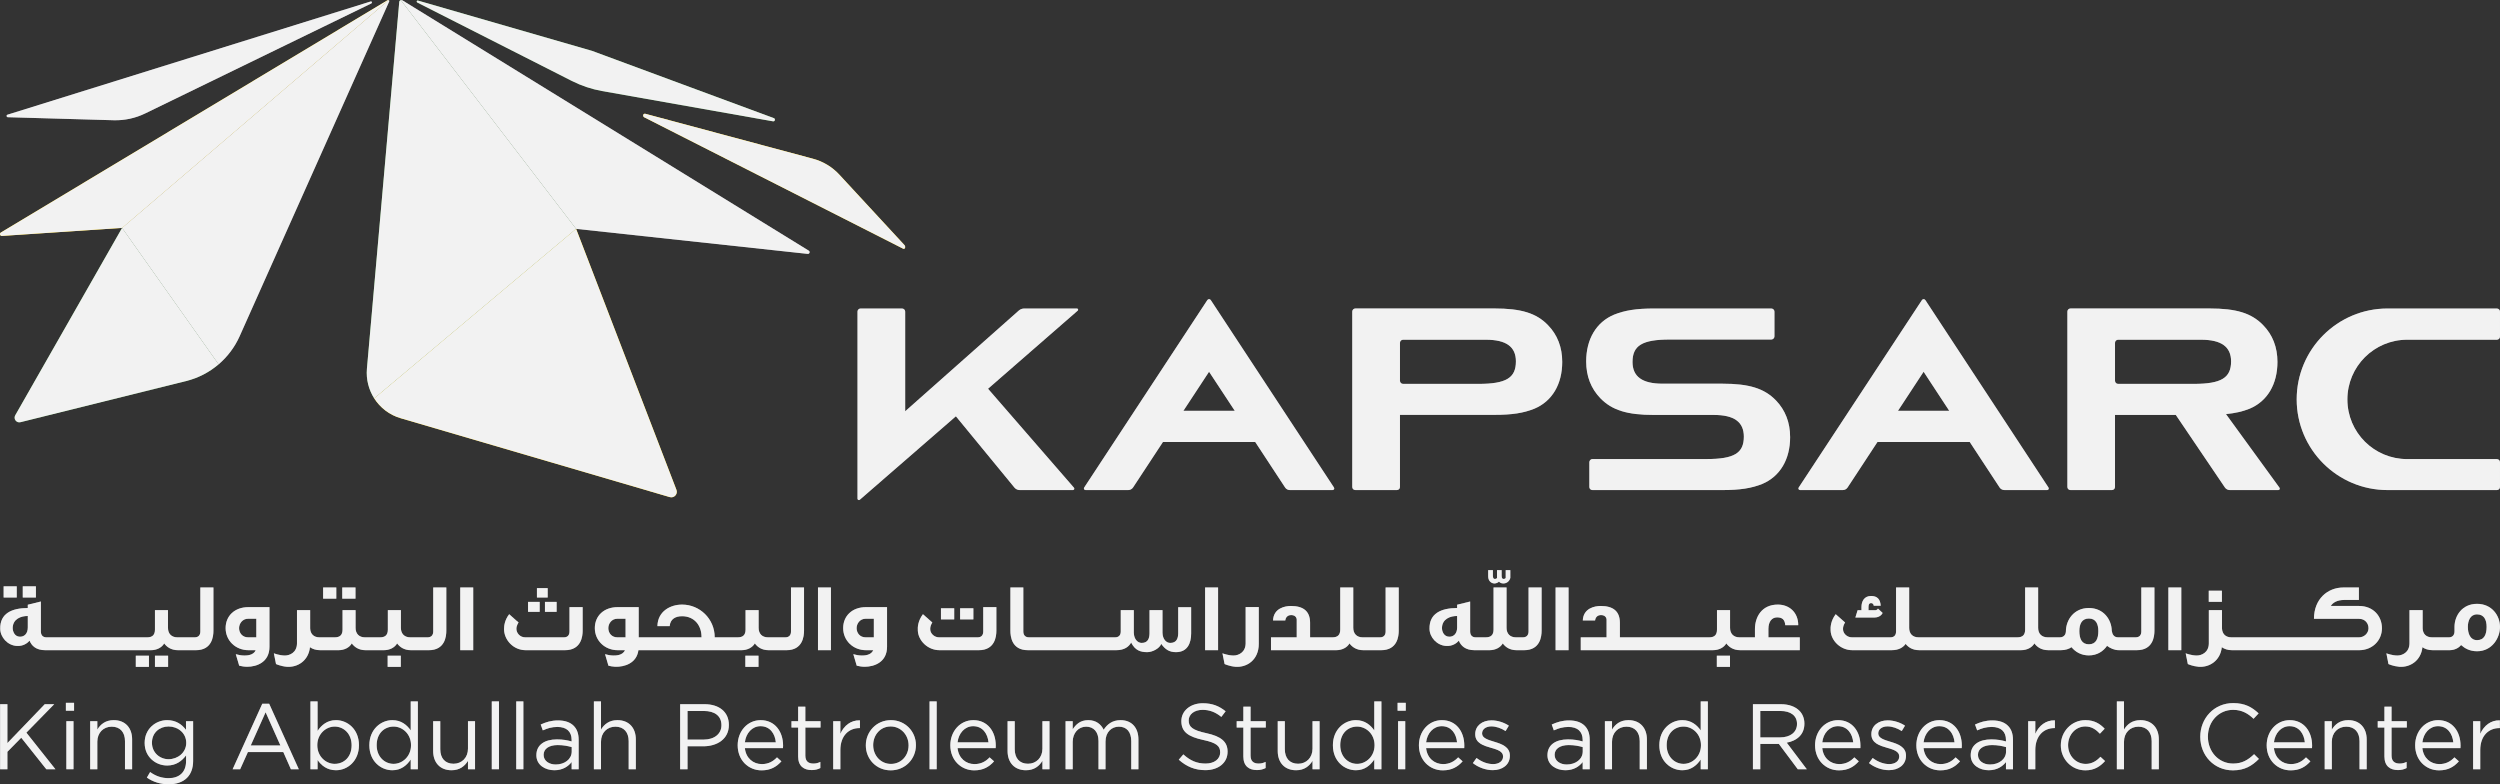 <?xml version="1.0" encoding="utf-8"?>
<!-- Generator: Adobe Illustrator 17.0.0, SVG Export Plug-In . SVG Version: 6.00 Build 0)  -->
<!DOCTYPE svg PUBLIC "-//W3C//DTD SVG 1.1//EN" "http://www.w3.org/Graphics/SVG/1.1/DTD/svg11.dtd">
<svg version="1.1" id="Layer_1" xmlns="http://www.w3.org/2000/svg" xmlns:xlink="http://www.w3.org/1999/xlink" x="0px" y="0px"
	 width="423.543px" height="132.873px" viewBox="0 0 423.543 132.873" enable-background="new 0 0 423.543 132.873"
	 xml:space="preserve">
<rect x="0" y="0" width="423.543" height="132.873" fill="#333333" stroke="none"/>
<g id="Layer_1">
	<g>
		<g>
			<defs>
				<rect id="SVGID_1_" x="0" y="0" width="423.543" height="132.873"/>
			</defs>
			<clipPath id="SVGID_2_">
				<use xlink:href="#SVGID_1_"  overflow="visible"/>
			</clipPath>
			<path clip-path="url(#SVGID_2_)" fill="#807F83" d="M65.939,0.241c0.044-0.1-0.016-0.191-0.1-0.225L20.682,38.612l16.355,23.112
				c1.492-1.273,2.704-2.868,3.531-4.692"/>
			<path clip-path="url(#SVGID_2_)" fill="#807F83" d="M137.018,42.466L68.17,0.053c-0.09-0.057-0.185-0.057-0.271-0.032
				l29.703,38.752l39.234,4.24C137.147,43.05,137.289,42.634,137.018,42.466"/>
			<path clip-path="url(#SVGID_2_)" fill="#807F83" d="M19.271,20.372c1.852,0.049,3.674-0.349,5.337-1.159L62.913,0.582
				c0.084-0.041,0.124-0.14,0.095-0.225c-0.029-0.087-0.126-0.138-0.207-0.107L1.276,19.428c-0.245,0.075-0.2,0.423,0.05,0.431"/>
			<path clip-path="url(#SVGID_2_)" fill="#61A659" d="M2.58,70.36c-0.351,0.613,0.209,1.34,0.887,1.169l28.093-6.98
				c2.045-0.506,3.907-1.486,5.477-2.825L20.684,38.612"/>
			<path clip-path="url(#SVGID_2_)" fill="#61A659" d="M67.643,0.306L62.16,62.481c-0.156,1.817,0.312,3.561,1.236,5.014
				l34.205-28.722L67.898,0.021C67.769,0.057,67.664,0.158,67.643,0.306"/>
			<path clip-path="url(#SVGID_2_)" fill="#61A659" d="M70.816,0.098c-0.087-0.031-0.182,0.015-0.206,0.104
				c-0.038,0.085,0.009,0.183,0.088,0.227l26.146,13.266c1.618,0.824,3.353,1.405,5.141,1.726l28.973,5.133
				c0.152,0.031,0.285-0.064,0.316-0.206c0.045-0.147-0.037-0.295-0.177-0.336L100.278,8.61"/>
			<path clip-path="url(#SVGID_2_)" fill="#FFD200" d="M65.691,0.019L0.155,39.392c-0.283,0.169-0.15,0.603,0.178,0.578
				l20.351-1.358L65.84,0.016C65.798-0.004,65.747-0.007,65.691,0.019"/>
			<path clip-path="url(#SVGID_2_)" fill="#FFD200" d="M67.879,70.852l45.59,13.364c0.734,0.213,1.388-0.494,1.139-1.206
				L97.601,38.772L63.397,67.495C64.413,69.071,65.972,70.299,67.879,70.852"/>
			<path clip-path="url(#SVGID_2_)" fill="#FFD200" d="M108.973,19.474c-0.043,0.157,0.029,0.323,0.174,0.399l43.859,22.258
				c0.129,0.066,0.285-0.003,0.326-0.145c0.051-0.169,0.004-0.352-0.112-0.472l-10.999-11.9c-1.213-1.319-2.777-2.267-4.507-2.725
				l-28.402-7.615C109.16,19.241,109.011,19.324,108.973,19.474"/>
			<path clip-path="url(#SVGID_2_)" fill="#807F83" d="M205.129,50.842c-0.133-0.215-0.448-0.215-0.588,0L183.68,82.595
				c-0.136,0.192,0.004,0.431,0.244,0.431h7.204c0.334,0,0.635-0.157,0.824-0.431l5.071-7.715h15.632l5.066,7.715
				c0.177,0.274,0.485,0.431,0.811,0.431h7.224c0.229,0,0.377-0.239,0.243-0.431 M200.49,69.596l4.345-6.616l4.355,6.616H200.49z"/>
			<path clip-path="url(#SVGID_2_)" fill="#807F83" d="M326.19,50.842c-0.148-0.215-0.449-0.215-0.585,0l-20.879,31.753
				c-0.132,0.192,0.018,0.431,0.24,0.431h7.226c0.332,0,0.632-0.157,0.816-0.431l5.065-7.715h15.632l5.065,7.715
				c0.176,0.274,0.497,0.431,0.832,0.431h7.213c0.232,0,0.359-0.239,0.232-0.431 M321.551,69.596l4.341-6.616l4.34,6.616H321.551z"
				/>
			<path clip-path="url(#SVGID_2_)" fill="#807F83" d="M407.818,57.555h15.19c0.296,0,0.534-0.237,0.534-0.54V52.79
				c0-0.286-0.238-0.523-0.534-0.523h-18.524c-8.478,0-15.387,6.883-15.387,15.396c0,8.481,6.909,15.363,15.387,15.363h18.524
				c0.312,0,0.534-0.23,0.534-0.534v-4.186c0-0.29-0.238-0.528-0.534-0.528h-15.19c-5.588,0-10.127-4.503-10.127-10.106
				C397.69,62.076,402.229,57.555,407.818,57.555"/>
			<path clip-path="url(#SVGID_2_)" fill="#807F83" d="M173.525,52.267c-0.335,0-0.661,0.12-0.925,0.348l-19.245,17.059V52.789
				c0-0.286-0.247-0.522-0.541-0.522h-7.016c-0.292,0-0.524,0.236-0.524,0.522v31.692c0,0.208,0.234,0.318,0.391,0.185l16.279-14.14
				l9.939,12.1c0.227,0.256,0.541,0.4,0.878,0.4h9.009c0.201,0,0.313-0.239,0.188-0.388L167.391,65.86l15.207-13.245
				c0.118-0.114,0.049-0.348-0.138-0.348"/>
			<path clip-path="url(#SVGID_2_)" fill="#807F83" d="M377.12,70.157c1.552-0.155,2.816-0.437,4.008-0.918
				c3.009-1.265,4.712-4.155,4.712-7.927c0-2.489-0.822-4.588-2.41-6.213c-1.99-2.063-4.566-2.839-9.093-2.839h-23.556
				c-0.303,0-0.531,0.241-0.531,0.525v29.722c0,0.287,0.228,0.519,0.531,0.519h7.003c0.296,0,0.535-0.232,0.535-0.519V70.299h10.302
				l8.324,12.301c0.189,0.265,0.494,0.426,0.824,0.426h8.2c0.224,0,0.35-0.232,0.208-0.414 M371.65,65.037h-12.805
				c-0.29,0-0.526-0.237-0.526-0.531v-6.428c0-0.291,0.236-0.523,0.526-0.523h14.056c3.409,0,5.084,1.178,5.084,3.67
				C377.985,64.028,376.31,65.037,371.65,65.037"/>
			<path clip-path="url(#SVGID_2_)" fill="#807F83" d="M253.181,52.26H229.63c-0.304,0-0.535,0.241-0.535,0.525v29.727
				c0,0.287,0.231,0.514,0.535,0.514h7.013c0.303,0,0.534-0.227,0.534-0.514V70.284h16.004c2.986,0,4.937-0.302,6.775-1.045
				c3.013-1.265,4.714-4.155,4.714-7.927c0-2.489-0.821-4.588-2.401-6.213C260.293,53.036,257.689,52.26,253.181,52.26
				 M250.492,65.037H237.71c-0.298,0-0.533-0.237-0.533-0.531v-6.428c0-0.291,0.235-0.523,0.533-0.523h14.034
				c3.416,0,5.076,1.178,5.076,3.67C256.82,64.028,255.16,65.037,250.492,65.037"/>
			<path clip-path="url(#SVGID_2_)" fill="#807F83" d="M291.784,65.003h-10.12c-3.422,0-5.087-1.187-5.087-3.682
				c0-2.796,1.665-3.799,6.324-3.799h17.189c0.289,0,0.533-0.244,0.533-0.528V52.79c0-0.286-0.244-0.523-0.533-0.523h-19.872
				c-3.007,0-4.928,0.305-6.787,1.05c-3.005,1.266-4.706,4.155-4.706,7.92c0,2.498,0.819,4.585,2.397,6.222
				c1.985,2.052,4.58,2.84,9.096,2.84h10.143c3.422,0,5.076,1.177,5.076,3.683c0,2.793-1.654,3.789-6.324,3.789H269.78
				c-0.282,0-0.519,0.255-0.519,0.535v4.206c0,0.287,0.237,0.514,0.519,0.514h22.003c3.005,0,4.947-0.3,6.799-1.048
				c2.986-1.268,4.696-4.148,4.696-7.915c0-2.501-0.825-4.587-2.394-6.22C298.896,65.789,296.318,65.003,291.784,65.003"/>
			<polyline clip-path="url(#SVGID_2_)" fill="#807F83" points="0.017,119.302 1.255,119.302 1.255,125.886 7.583,119.302 
				9.186,119.302 4.47,124.123 9.389,130.322 7.844,130.322 3.599,124.984 1.255,127.367 1.255,130.322 0.017,130.322 			"/>
			<path clip-path="url(#SVGID_2_)" fill="#807F83" d="M11.161,120.408v-1.339h1.387v1.339H11.161z M11.242,130.322v-8.142h1.211
				v8.142H11.242z"/>
			<path clip-path="url(#SVGID_2_)" fill="#807F83" d="M15.278,122.18h1.211v1.42c0.535-0.888,1.386-1.596,2.778-1.596
				c1.977,0,3.118,1.333,3.118,3.261v5.057h-1.211v-4.756c0-1.51-0.814-2.456-2.249-2.456c-1.4,0-2.436,1.025-2.436,2.551v4.661
				h-1.211"/>
			<path clip-path="url(#SVGID_2_)" fill="#807F83" d="M24.883,131.74l0.549-0.946c0.927,0.679,1.963,1.04,3.128,1.04
				c1.792,0,2.962-0.991,2.962-2.898v-0.956c-0.706,0.942-1.699,1.712-3.204,1.712c-1.945,0-3.814-1.463-3.814-3.806v-0.037
				c0-2.375,1.879-3.845,3.814-3.845c1.533,0,2.531,0.76,3.19,1.644v-1.468h1.211v6.727c0,1.259-0.379,2.22-1.041,2.875
				c-0.726,0.726-1.812,1.091-3.099,1.091C27.225,132.873,25.961,132.494,24.883,131.74 M31.549,125.864v-0.023
				c0-1.678-1.442-2.765-2.989-2.765c-1.548,0-2.816,1.075-2.816,2.746v0.027c0,1.635,1.306,2.775,2.816,2.775
				C30.107,128.624,31.549,127.502,31.549,125.864"/>
			<path clip-path="url(#SVGID_2_)" fill="#807F83" d="M44.437,119.22H45.6l5.022,11.102h-1.341l-1.287-2.91h-5.995l-1.31,2.91
				h-1.278 M47.502,126.29l-2.503-5.62l-2.517,5.62H47.502z"/>
			<path clip-path="url(#SVGID_2_)" fill="#807F83" d="M53.805,128.761v1.561h-1.211v-11.494h1.211v4.991
				c0.658-0.974,1.624-1.815,3.119-1.815c1.95,0,3.889,1.543,3.889,4.225v0.032c0,2.661-1.925,4.231-3.889,4.231
				C55.41,130.492,54.434,129.673,53.805,128.761 M59.569,126.274v-0.027c0-1.923-1.326-3.153-2.869-3.153
				c-1.504,0-2.942,1.273-2.942,3.135v0.032c0,1.884,1.438,3.15,2.942,3.15C58.281,129.411,59.569,128.239,59.569,126.274"/>
			<path clip-path="url(#SVGID_2_)" fill="#807F83" d="M62.573,126.274v-0.028c0-2.668,1.945-4.242,3.894-4.242
				c1.515,0,2.484,0.828,3.114,1.733v-4.909h1.212v11.494h-1.212v-1.64c-0.657,0.977-1.623,1.81-3.114,1.81
				C64.518,130.492,62.573,128.954,62.573,126.274 M69.632,126.261v-0.032c0-1.875-1.438-3.135-2.947-3.135
				c-1.576,0-2.868,1.166-2.868,3.135v0.032c0,1.92,1.321,3.15,2.868,3.15C68.194,129.411,69.632,128.136,69.632,126.261"/>
			<path clip-path="url(#SVGID_2_)" fill="#807F83" d="M73.382,127.236v-5.056h1.21v4.759c0,1.505,0.814,2.452,2.247,2.452
				c1.387,0,2.443-1.026,2.443-2.548v-4.663h1.197v8.142h-1.197v-1.415c-0.549,0.881-1.387,1.585-2.788,1.585
				C74.53,130.492,73.382,129.168,73.382,127.236"/>
			<rect x="83.314" y="118.828" clip-path="url(#SVGID_2_)" fill="#807F83" width="1.221" height="11.494"/>
			<rect x="87.459" y="118.828" clip-path="url(#SVGID_2_)" fill="#807F83" width="1.211" height="11.494"/>
			<path clip-path="url(#SVGID_2_)" fill="#807F83" d="M90.871,127.961v-0.03c0-1.755,1.42-2.666,3.482-2.666
				c1.037,0,1.766,0.145,2.489,0.346v-0.248c0-1.449-0.879-2.207-2.408-2.207c-0.96,0-1.712,0.242-2.475,0.582l-0.355-0.992
				c0.891-0.405,1.761-0.693,2.958-0.693c1.146,0,2.044,0.318,2.626,0.905c0.568,0.564,0.847,1.349,0.847,2.388v4.976h-1.193v-1.212
				c-0.566,0.722-1.494,1.382-2.928,1.382C92.385,130.492,90.871,129.626,90.871,127.961 M96.856,127.326v-0.753
				c-0.6-0.173-1.386-0.344-2.373-0.344c-1.515,0-2.382,0.662-2.382,1.636v0.034c0,1.023,0.947,1.621,2.054,1.621
				C95.645,129.52,96.856,128.623,96.856,127.326"/>
			<path clip-path="url(#SVGID_2_)" fill="#807F83" d="M100.614,118.827h1.206v4.772c0.535-0.886,1.387-1.595,2.78-1.595
				c1.977,0,3.121,1.333,3.121,3.261v5.056h-1.215v-4.755c0-1.509-0.815-2.456-2.248-2.456c-1.401,0-2.438,1.025-2.438,2.551v4.66
				h-1.206"/>
			<path clip-path="url(#SVGID_2_)" fill="#807F83" d="M115.229,119.302h4.128c2.489,0,4.126,1.318,4.126,3.496v0.034
				c0,2.372-1.987,3.603-4.33,3.603h-2.673v3.887h-1.251 M119.201,125.3c1.827,0,3.023-0.977,3.023-2.425v-0.03
				c0-1.576-1.179-2.394-2.963-2.394h-2.781v4.849H119.201z"/>
			<path clip-path="url(#SVGID_2_)" fill="#807F83" d="M129.063,129.451c1.121,0,1.906-0.452,2.574-1.144l0.751,0.675
				c-0.822,0.912-1.817,1.53-3.36,1.53c-2.238,0-4.054-1.719-4.054-4.251c0-2.363,1.646-4.256,3.898-4.256
				c2.404,0,3.797,1.926,3.797,4.316c0,0.114,0,0.24-0.021,0.423h-6.454C126.369,128.463,127.633,129.451,129.063,129.451
				 M131.438,125.769c-0.136-1.476-0.988-2.739-2.598-2.739c-1.399,0-2.47,1.168-2.645,2.739H131.438z"/>
			<path clip-path="url(#SVGID_2_)" fill="#807F83" d="M135.219,128.167v-4.915h-1.131v-1.073h1.131v-2.452h1.222v2.452h2.573v1.073
				h-2.573v4.754c0,0.993,0.543,1.353,1.363,1.353c0.41,0,0.761-0.078,1.177-0.282v1.042c-0.416,0.219-0.875,0.344-1.462,0.344
				C136.212,130.463,135.219,129.816,135.219,128.167"/>
			<path clip-path="url(#SVGID_2_)" fill="#807F83" d="M141.158,122.18h1.216v2.127c0.591-1.349,1.774-2.328,3.316-2.267v1.312
				h-0.093c-1.775,0-3.223,1.269-3.223,3.723v3.247h-1.216"/>
			<path clip-path="url(#SVGID_2_)" fill="#807F83" d="M146.684,126.29v-0.029c0-2.3,1.794-4.257,4.254-4.257
				c2.433,0,4.236,1.927,4.236,4.225v0.032c0,2.3-1.808,4.25-4.273,4.25C148.459,130.511,146.684,128.59,146.684,126.29
				 M153.928,126.29v-0.029c0-1.747-1.311-3.185-3.027-3.185c-1.761,0-2.968,1.438-2.968,3.153v0.032
				c0,1.745,1.287,3.161,3.005,3.161C152.703,129.422,153.928,128.006,153.928,126.29"/>
			<rect x="157.479" y="118.828" clip-path="url(#SVGID_2_)" fill="#807F83" width="1.211" height="11.494"/>
			<path clip-path="url(#SVGID_2_)" fill="#807F83" d="M165.087,129.451c1.121,0,1.916-0.452,2.569-1.144l0.757,0.675
				c-0.819,0.912-1.803,1.53-3.355,1.53c-2.233,0-4.058-1.719-4.058-4.251c0-2.363,1.654-4.256,3.907-4.256
				c2.404,0,3.794,1.926,3.794,4.316c0,0.114,0,0.24-0.019,0.423h-6.454C162.399,128.463,163.662,129.451,165.087,129.451
				 M167.471,125.769c-0.145-1.476-0.997-2.739-2.602-2.739c-1.395,0-2.47,1.168-2.641,2.739H167.471z"/>
			<path clip-path="url(#SVGID_2_)" fill="#807F83" d="M170.699,127.236v-5.056h1.216v4.759c0,1.505,0.813,2.452,2.248,2.452
				c1.385,0,2.441-1.026,2.441-2.548v-4.663h1.198v8.142h-1.198v-1.415c-0.553,0.881-1.387,1.585-2.786,1.585
				C171.849,130.492,170.699,129.168,170.699,127.236"/>
			<path clip-path="url(#SVGID_2_)" fill="#807F83" d="M180.523,122.18h1.211v1.368c0.54-0.801,1.268-1.544,2.631-1.544
				c1.326,0,2.172,0.708,2.614,1.626c0.585-0.898,1.447-1.626,2.866-1.626c1.874,0,3.024,1.267,3.024,3.274v5.044h-1.217v-4.756
				c0-1.571-0.78-2.456-2.094-2.456c-1.237,0-2.264,0.917-2.264,2.517v4.695h-1.192v-4.79c0-1.52-0.808-2.422-2.096-2.422
				c-1.292,0-2.272,1.07-2.272,2.565v4.647h-1.211"/>
			<path clip-path="url(#SVGID_2_)" fill="#807F83" d="M199.702,128.706l0.776-0.902c1.145,1.037,2.253,1.555,3.776,1.555
				c1.487,0,2.461-0.785,2.461-1.874v-0.032c0-1.018-0.553-1.604-2.868-2.09c-2.537-0.552-3.705-1.368-3.705-3.183v-0.031
				c0-1.73,1.538-3.007,3.625-3.007c1.605,0,2.757,0.459,3.875,1.361l-0.728,0.956c-1.022-0.839-2.04-1.198-3.176-1.198
				c-1.433,0-2.352,0.787-2.352,1.779v0.032c0,1.038,0.573,1.622,3,2.139c2.452,0.534,3.587,1.43,3.587,3.115v0.041
				c0,1.881-1.575,3.11-3.762,3.11C202.46,130.477,201.031,129.893,199.702,128.706"/>
			<path clip-path="url(#SVGID_2_)" fill="#807F83" d="M210.645,128.167v-4.915h-1.13v-1.073h1.13v-2.452h1.222v2.452h2.579v1.073
				h-2.579v4.754c0,0.993,0.549,1.353,1.367,1.353c0.402,0,0.757-0.078,1.183-0.282v1.042c-0.426,0.219-0.889,0.344-1.472,0.344
				C211.64,130.463,210.645,129.816,210.645,128.167"/>
			<path clip-path="url(#SVGID_2_)" fill="#807F83" d="M216.467,127.236v-5.056h1.207v4.759c0,1.505,0.815,2.452,2.252,2.452
				c1.383,0,2.437-1.026,2.437-2.548v-4.663h1.197v8.142h-1.197v-1.415c-0.549,0.881-1.386,1.585-2.783,1.585
				C217.613,130.492,216.467,129.168,216.467,127.236"/>
			<path clip-path="url(#SVGID_2_)" fill="#807F83" d="M225.816,126.274v-0.028c0-2.668,1.936-4.242,3.895-4.242
				c1.505,0,2.479,0.828,3.114,1.733v-4.909h1.212v11.494h-1.212v-1.64c-0.667,0.977-1.622,1.81-3.114,1.81
				C227.753,130.492,225.816,128.954,225.816,126.274 M232.872,126.261v-0.032c0-1.875-1.432-3.135-2.951-3.135
				c-1.572,0-2.859,1.166-2.859,3.135v0.032c0,1.92,1.321,3.15,2.859,3.15C231.439,129.411,232.872,128.136,232.872,126.261"/>
			<path clip-path="url(#SVGID_2_)" fill="#807F83" d="M236.773,120.408v-1.339h1.387v1.339H236.773z M236.858,130.322v-8.142h1.216
				v8.142H236.858z"/>
			<path clip-path="url(#SVGID_2_)" fill="#807F83" d="M244.481,129.451c1.106,0,1.902-0.452,2.558-1.144l0.757,0.675
				c-0.812,0.912-1.812,1.53-3.355,1.53c-2.228,0-4.054-1.719-4.054-4.251c0-2.363,1.646-4.256,3.894-4.256
				c2.414,0,3.8,1.926,3.8,4.316c0,0.114,0,0.24-0.014,0.423h-6.46C241.786,128.463,243.047,129.451,244.481,129.451
				 M246.85,125.769c-0.136-1.476-0.983-2.739-2.593-2.739c-1.405,0-2.471,1.168-2.65,2.739H246.85z"/>
			<path clip-path="url(#SVGID_2_)" fill="#807F83" d="M249.529,129.28l0.622-0.866c0.874,0.664,1.849,1.037,2.819,1.037
				s1.675-0.497,1.675-1.285v-0.03c0-0.826-0.951-1.138-2.026-1.437c-1.271-0.362-2.692-0.801-2.692-2.295v-0.037
				c0-1.394,1.165-2.327,2.764-2.327c1.003,0,2.096,0.346,2.934,0.9l-0.553,0.913c-0.758-0.492-1.624-0.79-2.405-0.79
				c-0.961,0-1.575,0.505-1.575,1.183v0.031c0,0.77,1.012,1.069,2.095,1.398c1.259,0.379,2.612,0.871,2.612,2.331v0.035
				c0,1.538-1.273,2.437-2.9,2.437C251.74,130.478,250.447,130.024,249.529,129.28"/>
			<path clip-path="url(#SVGID_2_)" fill="#807F83" d="M262.165,127.961v-0.03c0-1.755,1.414-2.666,3.473-2.666
				c1.04,0,1.77,0.145,2.492,0.346v-0.248c0-1.449-0.888-2.207-2.407-2.207c-0.961,0-1.722,0.242-2.479,0.582l-0.355-0.992
				c0.898-0.405,1.765-0.693,2.956-0.693c1.151,0,2.044,0.318,2.631,0.905c0.565,0.564,0.847,1.349,0.847,2.388v4.976h-1.193v-1.212
				c-0.572,0.722-1.489,1.382-2.927,1.382C263.669,130.492,262.165,129.626,262.165,127.961 M268.14,127.326v-0.753
				c-0.596-0.173-1.382-0.344-2.37-0.344c-1.514,0-2.385,0.662-2.385,1.636v0.034c0,1.023,0.952,1.621,2.05,1.621
				C266.933,129.52,268.14,128.623,268.14,127.326"/>
			<path clip-path="url(#SVGID_2_)" fill="#807F83" d="M271.897,122.18h1.207v1.42c0.534-0.888,1.386-1.596,2.783-1.596
				c1.973,0,3.128,1.333,3.128,3.261v5.057h-1.221v-4.756c0-1.51-0.814-2.456-2.246-2.456c-1.399,0-2.444,1.025-2.444,2.551v4.661
				h-1.207"/>
			<path clip-path="url(#SVGID_2_)" fill="#807F83" d="M281.119,126.274v-0.028c0-2.668,1.941-4.242,3.89-4.242
				c1.508,0,2.485,0.828,3.118,1.733v-4.909h1.213v11.494h-1.213v-1.64c-0.659,0.977-1.622,1.81-3.118,1.81
				C283.06,130.492,281.119,128.954,281.119,126.274 M288.171,126.261v-0.032c0-1.875-1.433-3.135-2.943-3.135
				c-1.566,0-2.863,1.166-2.863,3.135v0.032c0,1.92,1.32,3.15,2.863,3.15C286.737,129.411,288.171,128.136,288.171,126.261"/>
			<path clip-path="url(#SVGID_2_)" fill="#807F83" d="M296.976,119.302h4.736c1.354,0,2.448,0.411,3.134,1.106
				c0.534,0.529,0.851,1.302,0.851,2.167v0.032c0,1.827-1.254,2.893-2.991,3.215l3.394,4.5h-1.529l-3.199-4.283h-3.15v4.283h-1.246
				 M301.609,124.925c1.658,0,2.834-0.854,2.834-2.269v-0.03c0-1.358-1.046-2.175-2.824-2.175h-3.397v4.474H301.609z"/>
			<path clip-path="url(#SVGID_2_)" fill="#807F83" d="M311.588,129.451c1.123,0,1.909-0.452,2.567-1.144l0.757,0.675
				c-0.815,0.912-1.813,1.53-3.355,1.53c-2.234,0-4.056-1.719-4.056-4.251c0-2.363,1.647-4.256,3.904-4.256
				c2.4,0,3.784,1.926,3.784,4.316c0,0.114,0,0.24-0.007,0.423h-6.455C308.888,128.463,310.161,129.451,311.588,129.451
				 M313.97,125.769c-0.142-1.476-0.993-2.739-2.598-2.739c-1.405,0-2.484,1.168-2.645,2.739H313.97z"/>
			<path clip-path="url(#SVGID_2_)" fill="#807F83" d="M316.638,129.28l0.626-0.866c0.88,0.664,1.858,1.037,2.809,1.037
				c0.977,0,1.686-0.497,1.686-1.285v-0.03c0-0.826-0.951-1.138-2.026-1.437c-1.272-0.362-2.692-0.801-2.692-2.295v-0.037
				c0-1.394,1.169-2.327,2.777-2.327c0.99,0,2.093,0.346,2.924,0.9l-0.552,0.913c-0.759-0.492-1.623-0.79-2.409-0.79
				c-0.964,0-1.571,0.505-1.571,1.183v0.031c0,0.77,1.007,1.069,2.087,1.398c1.263,0.379,2.611,0.871,2.611,2.331v0.035
				c0,1.538-1.268,2.437-2.895,2.437C318.849,130.478,317.561,130.024,316.638,129.28"/>
			<path clip-path="url(#SVGID_2_)" fill="#807F83" d="M328.751,129.451c1.118,0,1.909-0.452,2.565-1.144l0.753,0.675
				c-0.814,0.912-1.803,1.53-3.347,1.53c-2.233,0-4.059-1.719-4.059-4.251c0-2.363,1.651-4.256,3.904-4.256
				c2.409,0,3.801,1.926,3.801,4.316c0,0.114,0,0.24-0.025,0.423h-6.459C326.064,128.463,327.318,129.451,328.751,129.451
				 M331.133,125.769c-0.141-1.476-0.988-2.739-2.593-2.739c-1.405,0-2.476,1.168-2.655,2.739H331.133z"/>
			<path clip-path="url(#SVGID_2_)" fill="#807F83" d="M333.872,127.961v-0.03c0-1.755,1.425-2.666,3.483-2.666
				c1.042,0,1.761,0.145,2.489,0.346v-0.248c0-1.449-0.884-2.207-2.413-2.207c-0.961,0-1.716,0.242-2.47,0.582l-0.36-0.992
				c0.895-0.405,1.761-0.693,2.958-0.693c1.149,0,2.048,0.318,2.622,0.905c0.572,0.564,0.851,1.349,0.851,2.388v4.976h-1.188v-1.212
				c-0.572,0.722-1.495,1.382-2.929,1.382C335.387,130.492,333.872,129.626,333.872,127.961 M339.859,127.326v-0.753
				c-0.601-0.173-1.387-0.344-2.381-0.344c-1.504,0-2.375,0.662-2.375,1.636v0.034c0,1.023,0.941,1.621,2.044,1.621
				C338.643,129.52,339.859,128.623,339.859,127.326"/>
			<path clip-path="url(#SVGID_2_)" fill="#807F83" d="M343.606,122.18h1.212v2.127c0.596-1.349,1.779-2.328,3.321-2.267v1.312
				h-0.095c-1.774,0-3.226,1.269-3.226,3.723v3.247h-1.212"/>
			<path clip-path="url(#SVGID_2_)" fill="#807F83" d="M349.138,126.29v-0.029c0-2.3,1.789-4.257,4.165-4.257
				c1.547,0,2.503,0.652,3.266,1.452l-0.811,0.852c-0.642-0.679-1.363-1.232-2.471-1.232c-1.651,0-2.914,1.407-2.914,3.153v0.032
				c0,1.756,1.297,3.161,2.99,3.161c1.042,0,1.847-0.515,2.489-1.21l0.782,0.724c-0.828,0.912-1.804,1.575-3.331,1.575
				C350.926,130.511,349.138,128.573,349.138,126.29"/>
			<path clip-path="url(#SVGID_2_)" fill="#807F83" d="M358.63,118.827h1.212v4.772c0.538-0.886,1.385-1.595,2.782-1.595
				c1.963,0,3.119,1.333,3.119,3.261v5.056h-1.213v-4.755c0-1.509-0.809-2.456-2.248-2.456c-1.395,0-2.44,1.025-2.44,2.551v4.66
				h-1.212"/>
			<path clip-path="url(#SVGID_2_)" fill="#807F83" d="M372.763,124.842v-0.031c0-3.114,2.333-5.695,5.579-5.695
				c1.998,0,3.2,0.704,4.307,1.741l-0.856,0.919c-0.923-0.885-1.969-1.515-3.465-1.515c-2.44,0-4.269,1.988-4.269,4.52v0.03
				c0,2.555,1.838,4.548,4.269,4.548c1.511,0,2.499-0.584,3.555-1.588l0.817,0.803c-1.148,1.161-2.403,1.938-4.404,1.938
				C375.111,130.512,372.763,128.006,372.763,124.842"/>
			<path clip-path="url(#SVGID_2_)" fill="#807F83" d="M388.105,129.451c1.118,0,1.903-0.452,2.57-1.144l0.749,0.675
				c-0.81,0.912-1.799,1.53-3.342,1.53c-2.242,0-4.069-1.719-4.069-4.251c0-2.363,1.657-4.256,3.904-4.256
				c2.408,0,3.795,1.926,3.795,4.316c0,0.114,0,0.24-0.019,0.423h-6.449C385.423,128.463,386.681,129.451,388.105,129.451
				 M390.481,125.769c-0.142-1.476-0.989-2.739-2.597-2.739c-1.402,0-2.461,1.168-2.64,2.739H390.481z"/>
			<path clip-path="url(#SVGID_2_)" fill="#807F83" d="M393.841,122.18h1.211v1.42c0.54-0.888,1.386-1.596,2.788-1.596
				c1.962,0,3.118,1.333,3.118,3.261v5.057h-1.216v-4.756c0-1.51-0.818-2.456-2.249-2.456c-1.4,0-2.441,1.025-2.441,2.551v4.661
				h-1.211"/>
			<path clip-path="url(#SVGID_2_)" fill="#807F83" d="M403.963,128.167v-4.915h-1.136v-1.073h1.136v-2.452h1.207v2.452h2.588v1.073
				h-2.588v4.754c0,0.993,0.558,1.353,1.377,1.353c0.412,0,0.753-0.078,1.174-0.282v1.042c-0.421,0.219-0.877,0.344-1.453,0.344
				C404.96,130.463,403.963,129.816,403.963,128.167"/>
			<path clip-path="url(#SVGID_2_)" fill="#807F83" d="M413.25,129.451c1.127,0,1.912-0.452,2.574-1.144l0.754,0.675
				c-0.815,0.912-1.808,1.53-3.355,1.53c-2.234,0-4.055-1.719-4.055-4.251c0-2.363,1.651-4.256,3.898-4.256
				c2.408,0,3.794,1.926,3.794,4.316c0,0.114,0,0.24-0.018,0.423h-6.448C410.568,128.463,411.827,129.451,413.25,129.451
				 M415.635,125.769c-0.151-1.476-0.989-2.739-2.596-2.739c-1.407,0-2.471,1.168-2.645,2.739H415.635z"/>
			<path clip-path="url(#SVGID_2_)" fill="#807F83" d="M418.987,122.18h1.211v2.127c0.606-1.349,1.784-2.328,3.327-2.267v1.312
				h-0.09c-1.784,0-3.237,1.269-3.237,3.723v3.247h-1.211"/>
			<rect x="3.854" y="99.332" clip-path="url(#SVGID_2_)" fill="#807F83" width="2.229" height="1.898"/>
			<rect x="0.613" y="99.332" clip-path="url(#SVGID_2_)" fill="#807F83" width="2.224" height="1.898"/>
			<rect x="26.251" y="111.085" clip-path="url(#SVGID_2_)" fill="#807F83" width="2.229" height="1.894"/>
			<rect x="23.005" y="111.085" clip-path="url(#SVGID_2_)" fill="#807F83" width="2.229" height="1.894"/>
			<path clip-path="url(#SVGID_2_)" fill="#807F83" d="M33.94,106.984c0,0.648-0.36,0.991-0.942,0.991h-2.962
				c-0.98,0-1.576-0.627-1.576-1.595v-3.012h-2.21v3.293c0,0.932-0.459,1.314-1.315,1.314h-1.472H9.122H7.857
				c-0.575,0-0.931-0.343-0.931-0.991v-5.079l-2.219,0.545v0.555c-2.74,0.015-4.719,0.933-4.671,3.524
				c0.019,1.446,1.254,2.825,2.821,2.905c1.097,0.066,1.803-0.492,2.153-0.89c0.34,0.841,1.073,1.61,2.654,1.61h1.458h14.342h2.1
				c1.013,0,1.865-0.459,2.253-1.147c0.431,0.584,1.155,1.147,2.352,1.147h3.019c2.755,0,2.972-2.36,2.972-3.294v-7.332H33.94
				 M4.707,106.316c0,1.047-0.606,1.573-1.335,1.554c-0.927-0.011-1.235-0.949-1.221-1.509c0.043-1.521,1.423-2.002,2.556-2.002
				V106.316z"/>
			<path clip-path="url(#SVGID_2_)" fill="#807F83" d="M38.222,106.415c0,2.101,1.677,3.739,3.876,3.739h1.222
				c-0.371,0.885-1.524,0.901-1.913,0.901h-0.031c-0.526,0-1.052-0.116-1.431-0.227l0.578,1.95c0.346,0.096,0.904,0.183,1.349,0.183
				c1.669,0,3.781-0.805,3.781-3.38v-6.724h-3.555C39.733,102.857,38.222,104.359,38.222,106.415 M43.424,107.975h-1.391
				c-0.971,0-1.528-0.74-1.528-1.56c0-0.755,0.557-1.59,1.528-1.59h1.391V107.975z"/>
			<rect x="57.984" y="99.528" clip-path="url(#SVGID_2_)" fill="#807F83" width="2.243" height="1.895"/>
			<rect x="54.743" y="99.528" clip-path="url(#SVGID_2_)" fill="#807F83" width="2.233" height="1.895"/>
			<rect x="65.673" y="111.085" clip-path="url(#SVGID_2_)" fill="#807F83" width="2.229" height="1.894"/>
			<path clip-path="url(#SVGID_2_)" fill="#807F83" d="M73.395,106.983c0,0.649-0.363,0.992-0.951,0.992h-2.951
				c-0.981,0-1.573-0.628-1.573-1.595v-3.012h-2.214v3.293c0,0.932-0.458,1.314-1.314,1.314h-2.575
				c-0.984,0-1.576-0.628-1.576-1.595v-3.012h-2.21v3.293c0,0.932-0.463,1.314-1.315,1.314h-2.599c-0.97,0-1.538-0.59-1.57-1.508
				v-3.099h-2.234v5.638c-0.019,1.555-1.243,2.049-2.04,2.049c-0.942,0-1.878-0.376-1.878-0.376l0.365,1.819
				c0,0,0.799,0.376,1.817,0.463c1.835,0.144,3.69-1.018,3.937-3.314c0.407,0.296,0.984,0.507,1.737,0.507h3.09
				c1.016,0,1.868-0.459,2.256-1.148c0.436,0.584,1.146,1.148,2.348,1.148h3.074c1.018,0,1.865-0.459,2.259-1.148
				c0.431,0.584,1.154,1.148,2.346,1.148h3.019c2.759,0,2.971-2.36,2.971-3.293v-7.333h-2.219"/>
			<rect x="77.972" y="99.527" clip-path="url(#SVGID_2_)" fill="#807F83" width="2.201" height="10.626"/>
			<rect x="90.966" y="99.639" clip-path="url(#SVGID_2_)" fill="#807F83" width="1.822" height="1.591"/>
			<path clip-path="url(#SVGID_2_)" fill="#807F83" d="M96.479,106.983c0,0.649-0.345,0.992-0.934,0.992h-6.567
				c-0.908,0-1.49-0.755-1.49-1.432c0-0.606,0.369-1.082,0.369-1.082s-0.663-0.555-1.595-1.407c-0.752,0.98-0.871,1.933-0.871,2.53
				c0,1.781,1.529,3.57,3.672,3.57h6.653c2.764,0,2.995-2.36,2.995-3.293v-4.004h-2.232"/>
			<rect x="92.324" y="101.969" clip-path="url(#SVGID_2_)" fill="#807F83" width="1.978" height="1.688"/>
			<rect x="89.461" y="101.969" clip-path="url(#SVGID_2_)" fill="#807F83" width="1.969" height="1.688"/>
			<rect x="126.275" y="111.085" clip-path="url(#SVGID_2_)" fill="#807F83" width="2.229" height="1.894"/>
			<path clip-path="url(#SVGID_2_)" fill="#807F83" d="M134.008,106.983c0,0.649-0.36,0.992-0.956,0.992h-2.956
				c-0.986,0-1.569-0.627-1.569-1.596v-3.011h-2.218v3.293c0,0.932-0.46,1.314-1.312,1.314h-3.912c0-3.136-2.536-5.548-5.527-5.548
				c-1.969,0-4.127,1.116-4.179,3.645h2.078c0.104-1.219,1.008-1.673,2.101-1.673c2.054,0,3.317,1.538,3.293,3.576h-10.642v-5.118
				h-3.554c-2.369,0-3.881,1.502-3.881,3.558c0,2.101,1.682,3.739,3.881,3.739h1.226c-0.388,0.918-1.6,0.901-1.95,0.901
				c-0.524,0-1.055-0.116-1.425-0.227l0.573,1.95c0.293,0.083,0.754,0.167,1.15,0.183c1.573,0.048,3.639-0.593,3.933-2.807h17.457
				c1.021,0,1.863-0.459,2.267-1.148c0.421,0.585,1.143,1.148,2.341,1.148h3.024c2.744,0,2.966-2.36,2.966-3.294v-7.332h-2.209
				 M105.981,107.975h-1.397c-0.97,0-1.522-0.74-1.522-1.56c0-0.755,0.552-1.59,1.522-1.59h1.397V107.975z"/>
			<rect x="138.58" y="99.527" clip-path="url(#SVGID_2_)" fill="#807F83" width="2.195" height="10.626"/>
			<path clip-path="url(#SVGID_2_)" fill="#807F83" d="M142.846,106.415c0,2.101,1.671,3.739,3.87,3.739h1.227
				c-0.379,0.885-1.528,0.901-1.918,0.901h-0.036c-0.521,0-1.046-0.116-1.425-0.227l0.578,1.95c0.345,0.096,0.908,0.183,1.343,0.183
				c1.676,0,3.796-0.805,3.796-3.38v-6.724h-3.565C144.355,102.857,142.846,104.359,142.846,106.415 M148.042,107.975h-1.391
				c-0.97,0-1.524-0.74-1.524-1.56c0-0.755,0.554-1.59,1.524-1.59h1.391V107.975z"/>
			<path clip-path="url(#SVGID_2_)" fill="#807F83" d="M166.577,106.983c0,0.649-0.341,0.992-0.937,0.992h-6.553
				c-0.752,0-1.349-0.562-1.463-1.134c-0.145-0.738,0.331-1.38,0.331-1.38s-0.652-0.555-1.594-1.407
				c-0.866,1.15-0.904,2.233-0.866,2.787c0.081,1.69,1.665,3.313,3.671,3.313h6.663c2.755,0,2.977-2.36,2.977-3.293v-4.004h-2.229"
				/>
			<rect x="162.66" y="103.051" clip-path="url(#SVGID_2_)" fill="#807F83" width="2.248" height="1.887"/>
			<rect x="159.413" y="103.051" clip-path="url(#SVGID_2_)" fill="#807F83" width="2.248" height="1.887"/>
			<path clip-path="url(#SVGID_2_)" fill="#807F83" d="M199.607,107.314c-0.015,0.791-0.251,1.609-1.339,1.609
				c-0.681,0-1.292-0.622-1.32-1.703v-3.852h-2.201v3.946c-0.014,0.791-0.241,1.609-1.323,1.609c-0.686,0-1.297-0.622-1.336-1.703
				v-3.852h-2.215v3.616c0,0.648-0.36,0.991-0.946,0.991h-1.853h-11.5h-1.258c-0.583,0-0.947-0.343-0.947-0.991v-7.456h-2.191v7.332
				c0,0.934,0.198,3.293,2.957,3.293h1.439h11.5h2.047c1.378,0,2.12-0.589,2.517-1.291c0.679,1.355,1.619,1.624,2.735,1.624
				c0.844,0,2.051-0.597,2.362-1.397c0.686,0.952,1.378,1.397,2.494,1.397c1.969,0,2.574-1.544,2.574-3.172v-4.444h-2.196"/>
			<rect x="204.165" y="99.527" clip-path="url(#SVGID_2_)" fill="#807F83" width="2.199" height="10.626"/>
			<path clip-path="url(#SVGID_2_)" fill="#807F83" d="M211.031,109.006c-0.025,1.555-1.251,2.049-2.04,2.049
				c-0.956,0-1.888-0.376-1.888-0.376l0.364,1.819c0,0,0.8,0.376,1.822,0.463c1.983,0.159,3.971-1.189,3.971-3.872v-6.246h-2.229"/>
			<path clip-path="url(#SVGID_2_)" fill="#807F83" d="M234.747,106.983c0,0.649-0.355,0.992-0.951,0.992h-2.952
				c-0.981,0-1.576-0.628-1.576-1.595v-6.852h-2.21v7.133c0,0.932-0.459,1.314-1.316,1.314h-3.79v-2.463
				c0-1.969-1.149-2.851-3.247-2.851c-0.955,0-2.947,0.345-3.032,2.458h2.077c0.08-0.72,0.615-0.916,0.989-0.916
				c0.947,0,0.947,0.765,0.947,0.765v3.007h-4.358v2.179h11.038c1.018,0,1.875-0.459,2.258-1.148
				c0.436,0.584,1.155,1.148,2.352,1.148h3.018c2.754,0,2.977-2.36,2.977-3.293v-7.333h-2.224"/>
			<path clip-path="url(#SVGID_2_)" fill="#807F83" d="M253.253,98.849c0.276-0.028,0.512-0.14,0.702-0.306
				c0.216,0.244,0.491,0.306,0.761,0.306c0.426,0,0.965-0.261,1.159-0.928v-1.334h-0.785v1.334
				c-0.086,0.116-0.232,0.165-0.341,0.165c-0.236,0-0.345-0.165-0.345-0.543v-0.956h-0.786v1.334
				c-0.089,0.116-0.237,0.165-0.346,0.165c-0.241,0-0.349-0.165-0.349-0.543v-0.956h-0.803v1.054
				C252.119,98.513,252.761,98.887,253.253,98.849"/>
			<path clip-path="url(#SVGID_2_)" fill="#807F83" d="M258.961,106.984c0,0.648-0.366,0.991-0.957,0.991h-1.188
				c-0.988,0-1.58-0.627-1.58-1.595v-6.852h-2.206v7.133c0,0.932-0.458,1.314-1.32,1.314h-1.704c-0.577,0-0.936-0.343-0.936-0.991
				v-5.079l-2.21,0.545v0.555c-2.74,0.015-4.727,0.933-4.679,3.524c0.014,1.446,1.263,2.825,2.825,2.905
				c1.097,0.066,1.802-0.492,2.144-0.89c0.34,0.841,1.087,1.61,2.654,1.61h2.527c1.021,0,1.873-0.459,2.262-1.147
				c0.435,0.584,1.149,1.147,2.355,1.147h1.254c2.754,0,2.973-2.36,2.973-3.294v-7.332h-2.214 M246.861,106.316
				c0,1.047-0.611,1.573-1.333,1.554c-0.934-0.011-1.251-0.949-1.232-1.509c0.047-1.521,1.424-2.002,2.565-2.002V106.316z"/>
			<rect x="263.541" y="99.527" clip-path="url(#SVGID_2_)" fill="#807F83" width="2.2" height="10.626"/>
			<rect x="290.859" y="111.085" clip-path="url(#SVGID_2_)" fill="#807F83" width="2.233" height="1.894"/>
			<path clip-path="url(#SVGID_2_)" fill="#807F83" d="M299.599,106.562c0-1.231,0.563-1.966,1.476-1.966
				c0.824,0,1.311,0.342,1.377,1.325h2.202c0-2.193-1.539-3.495-3.46-3.495c-2.702,0-3.877,2.068-3.877,4.157v1.392h-2.64
				c-0.978,0-1.575-0.627-1.575-1.595v-3.012h-2.216v3.293c0,0.932-0.458,1.314-1.304,1.314h-1.486h-11.494h-2.167v-2.463
				c0-1.969-1.152-2.851-3.25-2.851c-0.952,0-2.949,0.345-3.035,2.458h2.083c0.086-0.72,0.61-0.916,0.988-0.916
				c0.956,0,0.956,0.764,0.956,0.764v3.008h-4.373v2.178h8.798h11.494h2.105c1.013,0,1.87-0.458,2.263-1.147
				c0.425,0.585,1.154,1.147,2.342,1.147h10.107v-2.178h-5.314"/>
			<path clip-path="url(#SVGID_2_)" fill="#807F83" d="M318.952,103.843l-0.799-0.745c-0.134,0.315-0.493,0.284-0.521,0.284h-1.074
				v-0.54c0-0.367,0.08-0.66,0.435-0.66c0.175,0,0.426,0.097,0.45,0.443h1.183c-0.07-1.143-0.616-1.657-1.633-1.657
				c-1.163,0-1.629,0.904-1.629,1.874v0.54h-0.651l-0.384,1.242h3.232C318.01,104.624,318.679,104.432,318.952,103.843"/>
			<path clip-path="url(#SVGID_2_)" fill="#807F83" d="M362.774,106.983c0,0.649-0.359,0.991-0.946,0.991h-2.991
				c-0.705,0-0.983-0.508-1.068-1.114c-0.029-1.874-1.372-3.854-3.881-3.854c-2.522,0-3.89,2.018-3.89,3.977
				c-0.038,0.812-0.672,0.991-0.969,0.991h-2.144c-0.99,0-1.587-0.626-1.587-1.594v-6.853h-2.208v7.135
				c0,0.931-0.454,1.312-1.31,1.312h-1.472h-14.344h-0.941c-1.004,0-1.575-0.626-1.575-1.594v-6.853h-2.225v7.456
				c0,0.649-0.349,0.991-0.936,0.991h-6.56c-0.761,0-1.343-0.56-1.461-1.133c-0.147-0.738,0.326-1.379,0.326-1.379
				s-0.653-0.556-1.595-1.407c-0.861,1.149-0.899,2.233-0.861,2.786c0.075,1.69,1.671,3.313,3.667,3.313h6.668
				c1.225,0,1.95-0.471,2.376-1.065c0.445,0.559,1.144,1.065,2.309,1.065h0.808h14.344h2.095c1.017,0,1.868-0.459,2.258-1.148
				c0.43,0.584,1.153,1.148,2.355,1.148h2.144c0.754,0,1.368-0.211,1.786-0.506c0.661,0.803,1.64,1.391,2.942,1.391
				c1.396,0,2.438-0.687,3.08-1.623c0.525,0.407,1.236,0.738,1.987,0.738h3.067c2.755,0,2.976-2.359,2.976-3.294v-7.333h-2.224
				 M353.888,109.155c-1.203,0-1.608-0.942-1.608-2.248c0-1.164,0.405-2.12,1.608-2.12c1.212,0,1.604,0.956,1.604,2.12
				C355.492,108.213,355.1,109.155,353.888,109.155"/>
			<rect x="367.36" y="99.527" clip-path="url(#SVGID_2_)" fill="#807F83" width="2.191" height="10.626"/>
			<rect x="374.199" y="100.072" clip-path="url(#SVGID_2_)" fill="#807F83" width="2.229" height="1.888"/>
			<path clip-path="url(#SVGID_2_)" fill="#807F83" d="M399.671,102.661h-4.798c0.34-0.54,1.032-1.021,2.323-1.021h2.441v-2.112
				h-2.602c-2.736,0-5.011,1.985-5.011,5.312h7.647c0.979,0,1.594,0.722,1.594,1.594c0,0.854-0.752,1.54-1.594,1.54h-9.176h-11.507
				h-0.965c-0.976,0-1.538-0.589-1.58-1.507v-3.1h-2.23v5.639c-0.014,1.555-1.249,2.049-2.035,2.049
				c-0.952,0-1.889-0.376-1.889-0.376l0.366,1.819c0,0,0.804,0.377,1.822,0.463c1.83,0.144,3.686-1.018,3.936-3.314
				c0.417,0.296,0.984,0.507,1.738,0.507h0.837h11.507h9.176c2.238,0,3.871-1.638,3.871-3.72
				C403.542,104.36,402.052,102.661,399.671,102.661"/>
			<path clip-path="url(#SVGID_2_)" fill="#807F83" d="M419.654,102.301c-2.522,0-3.819,2.015-3.819,3.901v0.759
				c0,0.632-0.35,1.014-0.936,1.014h-2.886c-0.971,0-1.543-0.589-1.573-1.507v-3.1h-2.234v5.638
				c-0.018,1.555-1.247,2.049-2.033,2.049c-0.956,0-1.879-0.376-1.879-0.376l0.351,1.819c0,0,0.803,0.376,1.83,0.464
				c1.827,0.142,3.682-1.02,3.928-3.315c0.412,0.296,0.984,0.506,1.731,0.506h2.864c0.984,0,1.657-0.496,1.954-0.87
				c0.591,0.53,1.439,1.05,2.702,1.05c2.526,0,3.89-2.228,3.89-4.131C423.543,104.316,422.179,102.301,419.654,102.301
				 M419.654,108.45c-1.145,0-1.556-1.086-1.556-2.248c0-1.048,0.411-2.117,1.556-2.117c1.202,0,1.62,0.949,1.62,2.117
				C421.273,107.515,420.855,108.45,419.654,108.45"/>
		</g>
	</g>
	<g>
		<g>
			<defs>
				<rect id="SVGID_3_" x="0" y="0" width="423.543" height="132.873"/>
			</defs>
			<clipPath id="SVGID_4_">
				<use xlink:href="#SVGID_3_"  overflow="visible"/>
			</clipPath>
			<path clip-path="url(#SVGID_4_)" fill="#F2F2F2" d="M65.939,0.241c0.044-0.1-0.016-0.191-0.1-0.225L20.682,38.612l16.355,23.112
				c1.492-1.273,2.704-2.868,3.531-4.692"/>
			<path clip-path="url(#SVGID_4_)" fill="#F2F2F2" d="M137.018,42.466L68.17,0.053c-0.09-0.057-0.185-0.057-0.271-0.032
				l29.703,38.752l39.234,4.24C137.147,43.05,137.289,42.634,137.018,42.466"/>
			<path clip-path="url(#SVGID_4_)" fill="#F2F2F2" d="M19.271,20.372c1.852,0.049,3.674-0.349,5.337-1.159L62.913,0.582
				c0.084-0.041,0.124-0.14,0.095-0.225c-0.029-0.087-0.126-0.138-0.207-0.107L1.276,19.428c-0.245,0.075-0.2,0.423,0.05,0.431"/>
			<path clip-path="url(#SVGID_4_)" fill="#F2F2F2" d="M2.58,70.36c-0.351,0.613,0.209,1.34,0.887,1.169l28.093-6.98
				c2.045-0.506,3.907-1.486,5.477-2.825L20.684,38.612"/>
			<path clip-path="url(#SVGID_4_)" fill="#F2F2F2" d="M67.643,0.306L62.16,62.481c-0.156,1.817,0.312,3.561,1.236,5.014
				l34.205-28.722L67.898,0.021C67.769,0.057,67.664,0.158,67.643,0.306"/>
			<path clip-path="url(#SVGID_4_)" fill="#F2F2F2" d="M70.816,0.098c-0.087-0.031-0.182,0.015-0.206,0.104
				c-0.038,0.085,0.009,0.183,0.088,0.227l26.146,13.266c1.618,0.824,3.353,1.405,5.141,1.726l28.973,5.133
				c0.152,0.031,0.285-0.064,0.316-0.206c0.045-0.147-0.037-0.295-0.177-0.336L100.278,8.61"/>
			<path clip-path="url(#SVGID_4_)" fill="#F2F2F2" d="M65.691,0.019L0.155,39.392c-0.283,0.169-0.15,0.603,0.178,0.578
				l20.351-1.358L65.84,0.016C65.798-0.004,65.747-0.007,65.691,0.019"/>
			<path clip-path="url(#SVGID_4_)" fill="#F2F2F2" d="M67.879,70.852l45.59,13.364c0.734,0.213,1.388-0.494,1.139-1.206
				L97.601,38.772L63.397,67.495C64.413,69.071,65.972,70.299,67.879,70.852"/>
			<path clip-path="url(#SVGID_4_)" fill="#F2F2F2" d="M108.973,19.474c-0.043,0.157,0.029,0.323,0.174,0.399l43.859,22.258
				c0.129,0.066,0.285-0.003,0.326-0.145c0.051-0.169,0.004-0.352-0.112-0.472l-10.999-11.9c-1.213-1.319-2.777-2.267-4.507-2.725
				l-28.402-7.615C109.16,19.241,109.011,19.324,108.973,19.474"/>
			<path clip-path="url(#SVGID_4_)" fill="#F2F2F2" d="M205.129,50.842c-0.133-0.215-0.448-0.215-0.588,0L183.68,82.595
				c-0.136,0.192,0.004,0.431,0.244,0.431h7.204c0.334,0,0.635-0.157,0.824-0.431l5.071-7.715h15.632l5.066,7.715
				c0.177,0.274,0.485,0.431,0.811,0.431h7.224c0.229,0,0.377-0.239,0.243-0.431 M200.49,69.596l4.345-6.616l4.355,6.616H200.49z"/>
			<path clip-path="url(#SVGID_4_)" fill="#F2F2F2" d="M326.19,50.842c-0.148-0.215-0.449-0.215-0.585,0l-20.879,31.753
				c-0.132,0.192,0.018,0.431,0.24,0.431h7.226c0.332,0,0.632-0.157,0.816-0.431l5.065-7.715h15.632l5.065,7.715
				c0.176,0.274,0.497,0.431,0.832,0.431h7.213c0.232,0,0.359-0.239,0.232-0.431 M321.551,69.596l4.341-6.616l4.34,6.616H321.551z"
				/>
			<path clip-path="url(#SVGID_4_)" fill="#F2F2F2" d="M407.818,57.555h15.19c0.296,0,0.534-0.237,0.534-0.54V52.79
				c0-0.286-0.238-0.523-0.534-0.523h-18.524c-8.478,0-15.387,6.883-15.387,15.396c0,8.481,6.909,15.363,15.387,15.363h18.524
				c0.312,0,0.534-0.23,0.534-0.534v-4.186c0-0.29-0.238-0.528-0.534-0.528h-15.19c-5.588,0-10.127-4.503-10.127-10.106
				C397.69,62.076,402.229,57.555,407.818,57.555"/>
			<path clip-path="url(#SVGID_4_)" fill="#F2F2F2" d="M173.525,52.267c-0.335,0-0.661,0.12-0.925,0.348l-19.245,17.059V52.789
				c0-0.286-0.247-0.522-0.541-0.522h-7.016c-0.292,0-0.524,0.236-0.524,0.522v31.692c0,0.208,0.234,0.318,0.391,0.185l16.279-14.14
				l9.939,12.1c0.227,0.256,0.541,0.4,0.878,0.4h9.009c0.201,0,0.313-0.239,0.188-0.388L167.391,65.86l15.207-13.245
				c0.118-0.114,0.049-0.348-0.138-0.348"/>
			<path clip-path="url(#SVGID_4_)" fill="#F2F2F2" d="M377.12,70.157c1.552-0.155,2.816-0.437,4.008-0.918
				c3.009-1.265,4.712-4.155,4.712-7.927c0-2.489-0.822-4.588-2.41-6.213c-1.99-2.063-4.566-2.839-9.093-2.839h-23.556
				c-0.303,0-0.531,0.241-0.531,0.525v29.722c0,0.287,0.228,0.519,0.531,0.519h7.003c0.296,0,0.535-0.232,0.535-0.519V70.299h10.302
				l8.324,12.301c0.189,0.265,0.494,0.426,0.824,0.426h8.2c0.224,0,0.35-0.232,0.208-0.414 M371.65,65.037h-12.805
				c-0.29,0-0.526-0.237-0.526-0.531v-6.428c0-0.291,0.236-0.523,0.526-0.523h14.056c3.409,0,5.084,1.178,5.084,3.67
				C377.985,64.028,376.31,65.037,371.65,65.037"/>
			<path clip-path="url(#SVGID_4_)" fill="#F2F2F2" d="M253.181,52.26H229.63c-0.304,0-0.535,0.241-0.535,0.525v29.727
				c0,0.287,0.231,0.514,0.535,0.514h7.013c0.303,0,0.534-0.227,0.534-0.514V70.284h16.004c2.986,0,4.937-0.302,6.775-1.045
				c3.013-1.265,4.714-4.155,4.714-7.927c0-2.489-0.821-4.588-2.401-6.213C260.293,53.036,257.689,52.26,253.181,52.26
				 M250.492,65.037H237.71c-0.298,0-0.533-0.237-0.533-0.531v-6.428c0-0.291,0.235-0.523,0.533-0.523h14.034
				c3.416,0,5.076,1.178,5.076,3.67C256.82,64.028,255.16,65.037,250.492,65.037"/>
			<path clip-path="url(#SVGID_4_)" fill="#F2F2F2" d="M291.784,65.003h-10.12c-3.422,0-5.087-1.187-5.087-3.682
				c0-2.796,1.665-3.799,6.324-3.799h17.189c0.289,0,0.533-0.244,0.533-0.528V52.79c0-0.286-0.244-0.523-0.533-0.523h-19.872
				c-3.007,0-4.928,0.305-6.787,1.05c-3.005,1.266-4.706,4.155-4.706,7.92c0,2.498,0.819,4.585,2.397,6.222
				c1.985,2.052,4.58,2.84,9.096,2.84h10.143c3.422,0,5.076,1.177,5.076,3.683c0,2.793-1.654,3.789-6.324,3.789H269.78
				c-0.282,0-0.519,0.255-0.519,0.535v4.206c0,0.287,0.237,0.514,0.519,0.514h22.003c3.005,0,4.947-0.3,6.799-1.048
				c2.986-1.268,4.696-4.148,4.696-7.915c0-2.501-0.825-4.587-2.394-6.22C298.896,65.789,296.318,65.003,291.784,65.003"/>
			<polyline clip-path="url(#SVGID_4_)" fill="#F2F2F2" points="0.017,119.302 1.255,119.302 1.255,125.886 7.583,119.302 
				9.186,119.302 4.47,124.123 9.389,130.322 7.844,130.322 3.599,124.984 1.255,127.367 1.255,130.322 0.017,130.322 			"/>
			<path clip-path="url(#SVGID_4_)" fill="#F2F2F2" d="M11.161,120.408v-1.339h1.387v1.339H11.161z M11.242,130.322v-8.142h1.211
				v8.142H11.242z"/>
			<path clip-path="url(#SVGID_4_)" fill="#F2F2F2" d="M15.278,122.18h1.211v1.42c0.535-0.888,1.386-1.596,2.778-1.596
				c1.977,0,3.118,1.333,3.118,3.261v5.057h-1.211v-4.756c0-1.51-0.814-2.456-2.249-2.456c-1.4,0-2.436,1.025-2.436,2.551v4.661
				h-1.211"/>
			<path clip-path="url(#SVGID_4_)" fill="#F2F2F2" d="M24.883,131.74l0.549-0.946c0.927,0.679,1.963,1.04,3.128,1.04
				c1.792,0,2.962-0.991,2.962-2.898v-0.956c-0.706,0.942-1.699,1.712-3.204,1.712c-1.945,0-3.814-1.463-3.814-3.806v-0.037
				c0-2.375,1.879-3.845,3.814-3.845c1.533,0,2.531,0.76,3.19,1.644v-1.468h1.211v6.727c0,1.259-0.379,2.22-1.041,2.875
				c-0.726,0.726-1.812,1.091-3.099,1.091C27.225,132.873,25.961,132.494,24.883,131.74 M31.549,125.864v-0.023
				c0-1.678-1.442-2.765-2.989-2.765c-1.548,0-2.816,1.075-2.816,2.746v0.027c0,1.635,1.306,2.775,2.816,2.775
				C30.107,128.624,31.549,127.502,31.549,125.864"/>
			<path clip-path="url(#SVGID_4_)" fill="#F2F2F2" d="M44.437,119.22H45.6l5.022,11.102h-1.341l-1.287-2.91h-5.995l-1.31,2.91
				h-1.278 M47.502,126.29l-2.503-5.62l-2.517,5.62H47.502z"/>
			<path clip-path="url(#SVGID_4_)" fill="#F2F2F2" d="M53.805,128.761v1.561h-1.211v-11.494h1.211v4.991
				c0.658-0.974,1.624-1.815,3.119-1.815c1.95,0,3.889,1.543,3.889,4.225v0.032c0,2.661-1.925,4.231-3.889,4.231
				C55.41,130.492,54.434,129.673,53.805,128.761 M59.569,126.274v-0.027c0-1.923-1.326-3.153-2.869-3.153
				c-1.504,0-2.942,1.273-2.942,3.135v0.032c0,1.884,1.438,3.15,2.942,3.15C58.281,129.411,59.569,128.239,59.569,126.274"/>
			<path clip-path="url(#SVGID_4_)" fill="#F2F2F2" d="M62.573,126.274v-0.028c0-2.668,1.945-4.242,3.894-4.242
				c1.515,0,2.484,0.828,3.114,1.733v-4.909h1.212v11.494h-1.212v-1.64c-0.657,0.977-1.623,1.81-3.114,1.81
				C64.518,130.492,62.573,128.954,62.573,126.274 M69.632,126.261v-0.032c0-1.875-1.438-3.135-2.947-3.135
				c-1.576,0-2.868,1.166-2.868,3.135v0.032c0,1.92,1.321,3.15,2.868,3.15C68.194,129.411,69.632,128.136,69.632,126.261"/>
			<path clip-path="url(#SVGID_4_)" fill="#F2F2F2" d="M73.382,127.236v-5.056h1.21v4.759c0,1.505,0.814,2.452,2.247,2.452
				c1.387,0,2.443-1.026,2.443-2.548v-4.663h1.197v8.142h-1.197v-1.415c-0.549,0.881-1.387,1.585-2.788,1.585
				C74.53,130.492,73.382,129.168,73.382,127.236"/>
			<rect x="83.314" y="118.828" clip-path="url(#SVGID_4_)" fill="#F2F2F2" width="1.221" height="11.494"/>
			<rect x="87.459" y="118.828" clip-path="url(#SVGID_4_)" fill="#F2F2F2" width="1.211" height="11.494"/>
			<path clip-path="url(#SVGID_4_)" fill="#F2F2F2" d="M90.871,127.961v-0.03c0-1.755,1.42-2.666,3.482-2.666
				c1.037,0,1.766,0.145,2.489,0.346v-0.248c0-1.449-0.879-2.207-2.408-2.207c-0.96,0-1.712,0.242-2.475,0.582l-0.355-0.992
				c0.891-0.405,1.761-0.693,2.958-0.693c1.146,0,2.044,0.318,2.626,0.905c0.568,0.564,0.847,1.349,0.847,2.388v4.976h-1.193v-1.212
				c-0.566,0.722-1.494,1.382-2.928,1.382C92.385,130.492,90.871,129.626,90.871,127.961 M96.856,127.326v-0.753
				c-0.6-0.173-1.386-0.344-2.373-0.344c-1.515,0-2.382,0.662-2.382,1.636v0.034c0,1.023,0.947,1.621,2.054,1.621
				C95.645,129.52,96.856,128.623,96.856,127.326"/>
			<path clip-path="url(#SVGID_4_)" fill="#F2F2F2" d="M100.614,118.827h1.206v4.772c0.535-0.886,1.387-1.595,2.78-1.595
				c1.977,0,3.121,1.333,3.121,3.261v5.056h-1.215v-4.755c0-1.509-0.815-2.456-2.248-2.456c-1.401,0-2.438,1.025-2.438,2.551v4.66
				h-1.206"/>
			<path clip-path="url(#SVGID_4_)" fill="#F2F2F2" d="M115.229,119.302h4.128c2.489,0,4.126,1.318,4.126,3.496v0.034
				c0,2.372-1.987,3.603-4.33,3.603h-2.673v3.887h-1.251 M119.201,125.3c1.827,0,3.023-0.977,3.023-2.425v-0.03
				c0-1.576-1.179-2.394-2.963-2.394h-2.781v4.849H119.201z"/>
			<path clip-path="url(#SVGID_4_)" fill="#F2F2F2" d="M129.063,129.451c1.121,0,1.906-0.452,2.574-1.144l0.751,0.675
				c-0.822,0.912-1.817,1.53-3.36,1.53c-2.238,0-4.054-1.719-4.054-4.251c0-2.363,1.646-4.256,3.898-4.256
				c2.404,0,3.797,1.926,3.797,4.316c0,0.114,0,0.24-0.021,0.423h-6.454C126.369,128.463,127.633,129.451,129.063,129.451
				 M131.438,125.769c-0.136-1.476-0.988-2.739-2.598-2.739c-1.399,0-2.47,1.168-2.645,2.739H131.438z"/>
			<path clip-path="url(#SVGID_4_)" fill="#F2F2F2" d="M135.219,128.167v-4.915h-1.131v-1.073h1.131v-2.452h1.222v2.452h2.573v1.073
				h-2.573v4.754c0,0.993,0.543,1.353,1.363,1.353c0.41,0,0.761-0.078,1.177-0.282v1.042c-0.416,0.219-0.875,0.344-1.462,0.344
				C136.212,130.463,135.219,129.816,135.219,128.167"/>
			<path clip-path="url(#SVGID_4_)" fill="#F2F2F2" d="M141.158,122.18h1.216v2.127c0.591-1.349,1.774-2.328,3.316-2.267v1.312
				h-0.093c-1.775,0-3.223,1.269-3.223,3.723v3.247h-1.216"/>
			<path clip-path="url(#SVGID_4_)" fill="#F2F2F2" d="M146.684,126.29v-0.029c0-2.3,1.794-4.257,4.254-4.257
				c2.433,0,4.236,1.927,4.236,4.225v0.032c0,2.3-1.808,4.25-4.273,4.25C148.459,130.511,146.684,128.59,146.684,126.29
				 M153.928,126.29v-0.029c0-1.747-1.311-3.185-3.027-3.185c-1.761,0-2.968,1.438-2.968,3.153v0.032
				c0,1.745,1.287,3.161,3.005,3.161C152.703,129.422,153.928,128.006,153.928,126.29"/>
			<rect x="157.479" y="118.828" clip-path="url(#SVGID_4_)" fill="#F2F2F2" width="1.211" height="11.494"/>
			<path clip-path="url(#SVGID_4_)" fill="#F2F2F2" d="M165.087,129.451c1.121,0,1.916-0.452,2.569-1.144l0.757,0.675
				c-0.819,0.912-1.803,1.53-3.355,1.53c-2.233,0-4.058-1.719-4.058-4.251c0-2.363,1.654-4.256,3.907-4.256
				c2.404,0,3.794,1.926,3.794,4.316c0,0.114,0,0.24-0.019,0.423h-6.454C162.399,128.463,163.662,129.451,165.087,129.451
				 M167.471,125.769c-0.145-1.476-0.997-2.739-2.602-2.739c-1.395,0-2.47,1.168-2.641,2.739H167.471z"/>
			<path clip-path="url(#SVGID_4_)" fill="#F2F2F2" d="M170.699,127.236v-5.056h1.216v4.759c0,1.505,0.813,2.452,2.248,2.452
				c1.385,0,2.441-1.026,2.441-2.548v-4.663h1.198v8.142h-1.198v-1.415c-0.553,0.881-1.387,1.585-2.786,1.585
				C171.849,130.492,170.699,129.168,170.699,127.236"/>
			<path clip-path="url(#SVGID_4_)" fill="#F2F2F2" d="M180.523,122.18h1.211v1.368c0.54-0.801,1.268-1.544,2.631-1.544
				c1.326,0,2.172,0.708,2.614,1.626c0.585-0.898,1.447-1.626,2.866-1.626c1.874,0,3.024,1.267,3.024,3.274v5.044h-1.217v-4.756
				c0-1.571-0.78-2.456-2.094-2.456c-1.237,0-2.264,0.917-2.264,2.517v4.695h-1.192v-4.79c0-1.52-0.808-2.422-2.096-2.422
				c-1.292,0-2.272,1.07-2.272,2.565v4.647h-1.211"/>
			<path clip-path="url(#SVGID_4_)" fill="#F2F2F2" d="M199.702,128.706l0.776-0.902c1.145,1.037,2.253,1.555,3.776,1.555
				c1.487,0,2.461-0.785,2.461-1.874v-0.032c0-1.018-0.553-1.604-2.868-2.09c-2.537-0.552-3.705-1.368-3.705-3.183v-0.031
				c0-1.73,1.538-3.007,3.625-3.007c1.605,0,2.757,0.459,3.875,1.361l-0.728,0.956c-1.022-0.839-2.04-1.198-3.176-1.198
				c-1.433,0-2.352,0.787-2.352,1.779v0.032c0,1.038,0.573,1.622,3,2.139c2.452,0.534,3.587,1.43,3.587,3.115v0.041
				c0,1.881-1.575,3.11-3.762,3.11C202.46,130.477,201.031,129.893,199.702,128.706"/>
			<path clip-path="url(#SVGID_4_)" fill="#F2F2F2" d="M210.645,128.167v-4.915h-1.13v-1.073h1.13v-2.452h1.222v2.452h2.579v1.073
				h-2.579v4.754c0,0.993,0.549,1.353,1.367,1.353c0.402,0,0.757-0.078,1.183-0.282v1.042c-0.426,0.219-0.889,0.344-1.472,0.344
				C211.64,130.463,210.645,129.816,210.645,128.167"/>
			<path clip-path="url(#SVGID_4_)" fill="#F2F2F2" d="M216.467,127.236v-5.056h1.207v4.759c0,1.505,0.815,2.452,2.252,2.452
				c1.383,0,2.437-1.026,2.437-2.548v-4.663h1.197v8.142h-1.197v-1.415c-0.549,0.881-1.386,1.585-2.783,1.585
				C217.613,130.492,216.467,129.168,216.467,127.236"/>
			<path clip-path="url(#SVGID_4_)" fill="#F2F2F2" d="M225.816,126.274v-0.028c0-2.668,1.936-4.242,3.895-4.242
				c1.505,0,2.479,0.828,3.114,1.733v-4.909h1.212v11.494h-1.212v-1.64c-0.667,0.977-1.622,1.81-3.114,1.81
				C227.753,130.492,225.816,128.954,225.816,126.274 M232.872,126.261v-0.032c0-1.875-1.432-3.135-2.951-3.135
				c-1.572,0-2.859,1.166-2.859,3.135v0.032c0,1.92,1.321,3.15,2.859,3.15C231.439,129.411,232.872,128.136,232.872,126.261"/>
			<path clip-path="url(#SVGID_4_)" fill="#F2F2F2" d="M236.773,120.408v-1.339h1.387v1.339H236.773z M236.858,130.322v-8.142h1.216
				v8.142H236.858z"/>
			<path clip-path="url(#SVGID_4_)" fill="#F2F2F2" d="M244.481,129.451c1.106,0,1.902-0.452,2.558-1.144l0.757,0.675
				c-0.812,0.912-1.812,1.53-3.355,1.53c-2.228,0-4.054-1.719-4.054-4.251c0-2.363,1.646-4.256,3.894-4.256
				c2.414,0,3.8,1.926,3.8,4.316c0,0.114,0,0.24-0.014,0.423h-6.46C241.786,128.463,243.047,129.451,244.481,129.451
				 M246.85,125.769c-0.136-1.476-0.983-2.739-2.593-2.739c-1.405,0-2.471,1.168-2.65,2.739H246.85z"/>
			<path clip-path="url(#SVGID_4_)" fill="#F2F2F2" d="M249.529,129.28l0.622-0.866c0.874,0.664,1.849,1.037,2.819,1.037
				s1.675-0.497,1.675-1.285v-0.03c0-0.826-0.951-1.138-2.026-1.437c-1.271-0.362-2.692-0.801-2.692-2.295v-0.037
				c0-1.394,1.165-2.327,2.764-2.327c1.003,0,2.096,0.346,2.934,0.9l-0.553,0.913c-0.758-0.492-1.624-0.79-2.405-0.79
				c-0.961,0-1.575,0.505-1.575,1.183v0.031c0,0.77,1.012,1.069,2.095,1.398c1.259,0.379,2.612,0.871,2.612,2.331v0.035
				c0,1.538-1.273,2.437-2.9,2.437C251.74,130.478,250.447,130.024,249.529,129.28"/>
			<path clip-path="url(#SVGID_4_)" fill="#F2F2F2" d="M262.165,127.961v-0.03c0-1.755,1.414-2.666,3.473-2.666
				c1.04,0,1.77,0.145,2.492,0.346v-0.248c0-1.449-0.888-2.207-2.407-2.207c-0.961,0-1.722,0.242-2.479,0.582l-0.355-0.992
				c0.898-0.405,1.765-0.693,2.956-0.693c1.151,0,2.044,0.318,2.631,0.905c0.565,0.564,0.847,1.349,0.847,2.388v4.976h-1.193v-1.212
				c-0.572,0.722-1.489,1.382-2.927,1.382C263.669,130.492,262.165,129.626,262.165,127.961 M268.14,127.326v-0.753
				c-0.596-0.173-1.382-0.344-2.37-0.344c-1.514,0-2.385,0.662-2.385,1.636v0.034c0,1.023,0.952,1.621,2.05,1.621
				C266.933,129.52,268.14,128.623,268.14,127.326"/>
			<path clip-path="url(#SVGID_4_)" fill="#F2F2F2" d="M271.897,122.18h1.207v1.42c0.534-0.888,1.386-1.596,2.783-1.596
				c1.973,0,3.128,1.333,3.128,3.261v5.057h-1.221v-4.756c0-1.51-0.814-2.456-2.246-2.456c-1.399,0-2.444,1.025-2.444,2.551v4.661
				h-1.207"/>
			<path clip-path="url(#SVGID_4_)" fill="#F2F2F2" d="M281.119,126.274v-0.028c0-2.668,1.941-4.242,3.89-4.242
				c1.508,0,2.485,0.828,3.118,1.733v-4.909h1.213v11.494h-1.213v-1.64c-0.659,0.977-1.622,1.81-3.118,1.81
				C283.06,130.492,281.119,128.954,281.119,126.274 M288.171,126.261v-0.032c0-1.875-1.433-3.135-2.943-3.135
				c-1.566,0-2.863,1.166-2.863,3.135v0.032c0,1.92,1.32,3.15,2.863,3.15C286.737,129.411,288.171,128.136,288.171,126.261"/>
			<path clip-path="url(#SVGID_4_)" fill="#F2F2F2" d="M296.976,119.302h4.736c1.354,0,2.448,0.411,3.134,1.106
				c0.534,0.529,0.851,1.302,0.851,2.167v0.032c0,1.827-1.254,2.893-2.991,3.215l3.394,4.5h-1.529l-3.199-4.283h-3.15v4.283h-1.246
				 M301.609,124.925c1.658,0,2.834-0.854,2.834-2.269v-0.03c0-1.358-1.046-2.175-2.824-2.175h-3.397v4.474H301.609z"/>
			<path clip-path="url(#SVGID_4_)" fill="#F2F2F2" d="M311.588,129.451c1.123,0,1.909-0.452,2.567-1.144l0.757,0.675
				c-0.815,0.912-1.813,1.53-3.355,1.53c-2.234,0-4.056-1.719-4.056-4.251c0-2.363,1.647-4.256,3.904-4.256
				c2.4,0,3.784,1.926,3.784,4.316c0,0.114,0,0.24-0.007,0.423h-6.455C308.888,128.463,310.161,129.451,311.588,129.451
				 M313.97,125.769c-0.142-1.476-0.993-2.739-2.598-2.739c-1.405,0-2.484,1.168-2.645,2.739H313.97z"/>
			<path clip-path="url(#SVGID_4_)" fill="#F2F2F2" d="M316.638,129.28l0.626-0.866c0.88,0.664,1.858,1.037,2.809,1.037
				c0.977,0,1.686-0.497,1.686-1.285v-0.03c0-0.826-0.951-1.138-2.026-1.437c-1.272-0.362-2.692-0.801-2.692-2.295v-0.037
				c0-1.394,1.169-2.327,2.777-2.327c0.99,0,2.093,0.346,2.924,0.9l-0.552,0.913c-0.759-0.492-1.623-0.79-2.409-0.79
				c-0.964,0-1.571,0.505-1.571,1.183v0.031c0,0.77,1.007,1.069,2.087,1.398c1.263,0.379,2.611,0.871,2.611,2.331v0.035
				c0,1.538-1.268,2.437-2.895,2.437C318.849,130.478,317.561,130.024,316.638,129.28"/>
			<path clip-path="url(#SVGID_4_)" fill="#F2F2F2" d="M328.751,129.451c1.118,0,1.909-0.452,2.565-1.144l0.753,0.675
				c-0.814,0.912-1.803,1.53-3.347,1.53c-2.233,0-4.059-1.719-4.059-4.251c0-2.363,1.651-4.256,3.904-4.256
				c2.409,0,3.801,1.926,3.801,4.316c0,0.114,0,0.24-0.025,0.423h-6.459C326.064,128.463,327.318,129.451,328.751,129.451
				 M331.133,125.769c-0.141-1.476-0.988-2.739-2.593-2.739c-1.405,0-2.476,1.168-2.655,2.739H331.133z"/>
			<path clip-path="url(#SVGID_4_)" fill="#F2F2F2" d="M333.872,127.961v-0.03c0-1.755,1.425-2.666,3.483-2.666
				c1.042,0,1.761,0.145,2.489,0.346v-0.248c0-1.449-0.884-2.207-2.413-2.207c-0.961,0-1.716,0.242-2.47,0.582l-0.36-0.992
				c0.895-0.405,1.761-0.693,2.958-0.693c1.149,0,2.048,0.318,2.622,0.905c0.572,0.564,0.851,1.349,0.851,2.388v4.976h-1.188v-1.212
				c-0.572,0.722-1.495,1.382-2.929,1.382C335.387,130.492,333.872,129.626,333.872,127.961 M339.859,127.326v-0.753
				c-0.601-0.173-1.387-0.344-2.381-0.344c-1.504,0-2.375,0.662-2.375,1.636v0.034c0,1.023,0.941,1.621,2.044,1.621
				C338.643,129.52,339.859,128.623,339.859,127.326"/>
			<path clip-path="url(#SVGID_4_)" fill="#F2F2F2" d="M343.606,122.18h1.212v2.127c0.596-1.349,1.779-2.328,3.321-2.267v1.312
				h-0.095c-1.774,0-3.226,1.269-3.226,3.723v3.247h-1.212"/>
			<path clip-path="url(#SVGID_4_)" fill="#F2F2F2" d="M349.138,126.29v-0.029c0-2.3,1.789-4.257,4.165-4.257
				c1.547,0,2.503,0.652,3.266,1.452l-0.811,0.852c-0.642-0.679-1.363-1.232-2.471-1.232c-1.651,0-2.914,1.407-2.914,3.153v0.032
				c0,1.756,1.297,3.161,2.99,3.161c1.042,0,1.847-0.515,2.489-1.21l0.782,0.724c-0.828,0.912-1.804,1.575-3.331,1.575
				C350.926,130.511,349.138,128.573,349.138,126.29"/>
			<path clip-path="url(#SVGID_4_)" fill="#F2F2F2" d="M358.63,118.827h1.212v4.772c0.538-0.886,1.385-1.595,2.782-1.595
				c1.963,0,3.119,1.333,3.119,3.261v5.056h-1.213v-4.755c0-1.509-0.809-2.456-2.248-2.456c-1.395,0-2.44,1.025-2.44,2.551v4.66
				h-1.212"/>
			<path clip-path="url(#SVGID_4_)" fill="#F2F2F2" d="M372.763,124.842v-0.031c0-3.114,2.333-5.695,5.579-5.695
				c1.998,0,3.2,0.704,4.307,1.741l-0.856,0.919c-0.923-0.885-1.969-1.515-3.465-1.515c-2.44,0-4.269,1.988-4.269,4.52v0.03
				c0,2.555,1.838,4.548,4.269,4.548c1.511,0,2.499-0.584,3.555-1.588l0.817,0.803c-1.148,1.161-2.403,1.938-4.404,1.938
				C375.111,130.512,372.763,128.006,372.763,124.842"/>
			<path clip-path="url(#SVGID_4_)" fill="#F2F2F2" d="M388.105,129.451c1.118,0,1.903-0.452,2.57-1.144l0.749,0.675
				c-0.81,0.912-1.799,1.53-3.342,1.53c-2.242,0-4.069-1.719-4.069-4.251c0-2.363,1.657-4.256,3.904-4.256
				c2.408,0,3.795,1.926,3.795,4.316c0,0.114,0,0.24-0.019,0.423h-6.449C385.423,128.463,386.681,129.451,388.105,129.451
				 M390.481,125.769c-0.142-1.476-0.989-2.739-2.597-2.739c-1.402,0-2.461,1.168-2.64,2.739H390.481z"/>
			<path clip-path="url(#SVGID_4_)" fill="#F2F2F2" d="M393.841,122.18h1.211v1.42c0.54-0.888,1.386-1.596,2.788-1.596
				c1.962,0,3.118,1.333,3.118,3.261v5.057h-1.216v-4.756c0-1.51-0.818-2.456-2.249-2.456c-1.4,0-2.441,1.025-2.441,2.551v4.661
				h-1.211"/>
			<path clip-path="url(#SVGID_4_)" fill="#F2F2F2" d="M403.963,128.167v-4.915h-1.136v-1.073h1.136v-2.452h1.207v2.452h2.588v1.073
				h-2.588v4.754c0,0.993,0.558,1.353,1.377,1.353c0.412,0,0.753-0.078,1.174-0.282v1.042c-0.421,0.219-0.877,0.344-1.453,0.344
				C404.96,130.463,403.963,129.816,403.963,128.167"/>
			<path clip-path="url(#SVGID_4_)" fill="#F2F2F2" d="M413.25,129.451c1.127,0,1.912-0.452,2.574-1.144l0.754,0.675
				c-0.815,0.912-1.808,1.53-3.355,1.53c-2.234,0-4.055-1.719-4.055-4.251c0-2.363,1.651-4.256,3.898-4.256
				c2.408,0,3.794,1.926,3.794,4.316c0,0.114,0,0.24-0.018,0.423h-6.448C410.568,128.463,411.827,129.451,413.25,129.451
				 M415.635,125.769c-0.151-1.476-0.989-2.739-2.596-2.739c-1.407,0-2.471,1.168-2.645,2.739H415.635z"/>
			<path clip-path="url(#SVGID_4_)" fill="#F2F2F2" d="M418.987,122.18h1.211v2.127c0.606-1.349,1.784-2.328,3.327-2.267v1.312
				h-0.09c-1.784,0-3.237,1.269-3.237,3.723v3.247h-1.211"/>
			<rect x="3.854" y="99.332" clip-path="url(#SVGID_4_)" fill="#F2F2F2" width="2.229" height="1.898"/>
			<rect x="0.613" y="99.332" clip-path="url(#SVGID_4_)" fill="#F2F2F2" width="2.224" height="1.898"/>
			<rect x="26.251" y="111.085" clip-path="url(#SVGID_4_)" fill="#F2F2F2" width="2.229" height="1.894"/>
			<rect x="23.005" y="111.085" clip-path="url(#SVGID_4_)" fill="#F2F2F2" width="2.229" height="1.894"/>
			<path clip-path="url(#SVGID_4_)" fill="#F2F2F2" d="M33.94,106.984c0,0.648-0.36,0.991-0.942,0.991h-2.962
				c-0.98,0-1.576-0.627-1.576-1.595v-3.012h-2.21v3.293c0,0.932-0.459,1.314-1.315,1.314h-1.472H9.122H7.857
				c-0.575,0-0.931-0.343-0.931-0.991v-5.079l-2.219,0.545v0.555c-2.74,0.015-4.719,0.933-4.671,3.524
				c0.019,1.446,1.254,2.825,2.821,2.905c1.097,0.066,1.803-0.492,2.153-0.89c0.34,0.841,1.073,1.61,2.654,1.61h1.458h14.342h2.1
				c1.013,0,1.865-0.459,2.253-1.147c0.431,0.584,1.155,1.147,2.352,1.147h3.019c2.755,0,2.972-2.36,2.972-3.294v-7.332H33.94
				 M4.707,106.316c0,1.047-0.606,1.573-1.335,1.554c-0.927-0.011-1.235-0.949-1.221-1.509c0.043-1.521,1.423-2.002,2.556-2.002
				V106.316z"/>
			<path clip-path="url(#SVGID_4_)" fill="#F2F2F2" d="M38.222,106.415c0,2.101,1.677,3.739,3.876,3.739h1.222
				c-0.371,0.885-1.524,0.901-1.913,0.901h-0.031c-0.526,0-1.052-0.116-1.431-0.227l0.578,1.95c0.346,0.096,0.904,0.183,1.349,0.183
				c1.669,0,3.781-0.805,3.781-3.38v-6.724h-3.555C39.733,102.857,38.222,104.359,38.222,106.415 M43.424,107.975h-1.391
				c-0.971,0-1.528-0.74-1.528-1.56c0-0.755,0.557-1.59,1.528-1.59h1.391V107.975z"/>
			<rect x="57.984" y="99.528" clip-path="url(#SVGID_4_)" fill="#F2F2F2" width="2.243" height="1.895"/>
			<rect x="54.743" y="99.528" clip-path="url(#SVGID_4_)" fill="#F2F2F2" width="2.233" height="1.895"/>
			<rect x="65.673" y="111.085" clip-path="url(#SVGID_4_)" fill="#F2F2F2" width="2.229" height="1.894"/>
			<path clip-path="url(#SVGID_4_)" fill="#F2F2F2" d="M73.395,106.983c0,0.649-0.363,0.992-0.951,0.992h-2.951
				c-0.981,0-1.573-0.628-1.573-1.595v-3.012h-2.214v3.293c0,0.932-0.458,1.314-1.314,1.314h-2.575
				c-0.984,0-1.576-0.628-1.576-1.595v-3.012h-2.21v3.293c0,0.932-0.463,1.314-1.315,1.314h-2.599c-0.97,0-1.538-0.59-1.57-1.508
				v-3.099h-2.234v5.638c-0.019,1.555-1.243,2.049-2.04,2.049c-0.942,0-1.878-0.376-1.878-0.376l0.365,1.819
				c0,0,0.799,0.376,1.817,0.463c1.835,0.144,3.69-1.018,3.937-3.314c0.407,0.296,0.984,0.507,1.737,0.507h3.09
				c1.016,0,1.868-0.459,2.256-1.148c0.436,0.584,1.146,1.148,2.348,1.148h3.074c1.018,0,1.865-0.459,2.259-1.148
				c0.431,0.584,1.154,1.148,2.346,1.148h3.019c2.759,0,2.971-2.36,2.971-3.293v-7.333h-2.219"/>
			<rect x="77.972" y="99.527" clip-path="url(#SVGID_4_)" fill="#F2F2F2" width="2.201" height="10.626"/>
			<rect x="90.966" y="99.639" clip-path="url(#SVGID_4_)" fill="#F2F2F2" width="1.822" height="1.591"/>
			<path clip-path="url(#SVGID_4_)" fill="#F2F2F2" d="M96.479,106.983c0,0.649-0.345,0.992-0.934,0.992h-6.567
				c-0.908,0-1.49-0.755-1.49-1.432c0-0.606,0.369-1.082,0.369-1.082s-0.663-0.555-1.595-1.407c-0.752,0.98-0.871,1.933-0.871,2.53
				c0,1.781,1.529,3.57,3.672,3.57h6.653c2.764,0,2.995-2.36,2.995-3.293v-4.004h-2.232"/>
			<rect x="92.324" y="101.969" clip-path="url(#SVGID_4_)" fill="#F2F2F2" width="1.978" height="1.688"/>
			<rect x="89.461" y="101.969" clip-path="url(#SVGID_4_)" fill="#F2F2F2" width="1.969" height="1.688"/>
			<rect x="126.275" y="111.085" clip-path="url(#SVGID_4_)" fill="#F2F2F2" width="2.229" height="1.894"/>
			<path clip-path="url(#SVGID_4_)" fill="#F2F2F2" d="M134.008,106.983c0,0.649-0.36,0.992-0.956,0.992h-2.956
				c-0.986,0-1.569-0.627-1.569-1.596v-3.011h-2.218v3.293c0,0.932-0.46,1.314-1.312,1.314h-3.912c0-3.136-2.536-5.548-5.527-5.548
				c-1.969,0-4.127,1.116-4.179,3.645h2.078c0.104-1.219,1.008-1.673,2.101-1.673c2.054,0,3.317,1.538,3.293,3.576h-10.642v-5.118
				h-3.554c-2.369,0-3.881,1.502-3.881,3.558c0,2.101,1.682,3.739,3.881,3.739h1.226c-0.388,0.918-1.6,0.901-1.95,0.901
				c-0.524,0-1.055-0.116-1.425-0.227l0.573,1.95c0.293,0.083,0.754,0.167,1.15,0.183c1.573,0.048,3.639-0.593,3.933-2.807h17.457
				c1.021,0,1.863-0.459,2.267-1.148c0.421,0.585,1.143,1.148,2.341,1.148h3.024c2.744,0,2.966-2.36,2.966-3.294v-7.332h-2.209
				 M105.981,107.975h-1.397c-0.97,0-1.522-0.74-1.522-1.56c0-0.755,0.552-1.59,1.522-1.59h1.397V107.975z"/>
			<rect x="138.58" y="99.527" clip-path="url(#SVGID_4_)" fill="#F2F2F2" width="2.195" height="10.626"/>
			<path clip-path="url(#SVGID_4_)" fill="#F2F2F2" d="M142.846,106.415c0,2.101,1.671,3.739,3.87,3.739h1.227
				c-0.379,0.885-1.528,0.901-1.918,0.901h-0.036c-0.521,0-1.046-0.116-1.425-0.227l0.578,1.95c0.345,0.096,0.908,0.183,1.343,0.183
				c1.676,0,3.796-0.805,3.796-3.38v-6.724h-3.565C144.355,102.857,142.846,104.359,142.846,106.415 M148.042,107.975h-1.391
				c-0.97,0-1.524-0.74-1.524-1.56c0-0.755,0.554-1.59,1.524-1.59h1.391V107.975z"/>
			<path clip-path="url(#SVGID_4_)" fill="#F2F2F2" d="M166.577,106.983c0,0.649-0.341,0.992-0.937,0.992h-6.553
				c-0.752,0-1.349-0.562-1.463-1.134c-0.145-0.738,0.331-1.38,0.331-1.38s-0.652-0.555-1.594-1.407
				c-0.866,1.15-0.904,2.233-0.866,2.787c0.081,1.69,1.665,3.313,3.671,3.313h6.663c2.755,0,2.977-2.36,2.977-3.293v-4.004h-2.229"
				/>
			<rect x="162.66" y="103.051" clip-path="url(#SVGID_4_)" fill="#F2F2F2" width="2.248" height="1.887"/>
			<rect x="159.413" y="103.051" clip-path="url(#SVGID_4_)" fill="#F2F2F2" width="2.248" height="1.887"/>
			<path clip-path="url(#SVGID_4_)" fill="#F2F2F2" d="M199.607,107.314c-0.015,0.791-0.251,1.609-1.339,1.609
				c-0.681,0-1.292-0.622-1.32-1.703v-3.852h-2.201v3.946c-0.014,0.791-0.241,1.609-1.323,1.609c-0.686,0-1.297-0.622-1.336-1.703
				v-3.852h-2.215v3.616c0,0.648-0.36,0.991-0.946,0.991h-1.853h-11.5h-1.258c-0.583,0-0.947-0.343-0.947-0.991v-7.456h-2.191v7.332
				c0,0.934,0.198,3.293,2.957,3.293h1.439h11.5h2.047c1.378,0,2.12-0.589,2.517-1.291c0.679,1.355,1.619,1.624,2.735,1.624
				c0.844,0,2.051-0.597,2.362-1.397c0.686,0.952,1.378,1.397,2.494,1.397c1.969,0,2.574-1.544,2.574-3.172v-4.444h-2.196"/>
			<rect x="204.165" y="99.527" clip-path="url(#SVGID_4_)" fill="#F2F2F2" width="2.199" height="10.626"/>
			<path clip-path="url(#SVGID_4_)" fill="#F2F2F2" d="M211.031,109.006c-0.025,1.555-1.251,2.049-2.04,2.049
				c-0.956,0-1.888-0.376-1.888-0.376l0.364,1.819c0,0,0.8,0.376,1.822,0.463c1.983,0.159,3.971-1.189,3.971-3.872v-6.246h-2.229"/>
			<path clip-path="url(#SVGID_4_)" fill="#F2F2F2" d="M234.747,106.983c0,0.649-0.355,0.992-0.951,0.992h-2.952
				c-0.981,0-1.576-0.628-1.576-1.595v-6.852h-2.21v7.133c0,0.932-0.459,1.314-1.316,1.314h-3.79v-2.463
				c0-1.969-1.149-2.851-3.247-2.851c-0.955,0-2.947,0.345-3.032,2.458h2.077c0.08-0.72,0.615-0.916,0.989-0.916
				c0.947,0,0.947,0.765,0.947,0.765v3.007h-4.358v2.179h11.038c1.018,0,1.875-0.459,2.258-1.148
				c0.436,0.584,1.155,1.148,2.352,1.148h3.018c2.754,0,2.977-2.36,2.977-3.293v-7.333h-2.224"/>
			<path clip-path="url(#SVGID_4_)" fill="#F2F2F2" d="M253.253,98.849c0.276-0.028,0.512-0.14,0.702-0.306
				c0.216,0.244,0.491,0.306,0.761,0.306c0.426,0,0.965-0.261,1.159-0.928v-1.334h-0.785v1.334
				c-0.086,0.116-0.232,0.165-0.341,0.165c-0.236,0-0.345-0.165-0.345-0.543v-0.956h-0.786v1.334
				c-0.089,0.116-0.237,0.165-0.346,0.165c-0.241,0-0.349-0.165-0.349-0.543v-0.956h-0.803v1.054
				C252.119,98.513,252.761,98.887,253.253,98.849"/>
			<path clip-path="url(#SVGID_4_)" fill="#F2F2F2" d="M258.961,106.984c0,0.648-0.366,0.991-0.957,0.991h-1.188
				c-0.988,0-1.58-0.627-1.58-1.595v-6.852h-2.206v7.133c0,0.932-0.458,1.314-1.32,1.314h-1.704c-0.577,0-0.936-0.343-0.936-0.991
				v-5.079l-2.21,0.545v0.555c-2.74,0.015-4.727,0.933-4.679,3.524c0.014,1.446,1.263,2.825,2.825,2.905
				c1.097,0.066,1.802-0.492,2.144-0.89c0.34,0.841,1.087,1.61,2.654,1.61h2.527c1.021,0,1.873-0.459,2.262-1.147
				c0.435,0.584,1.149,1.147,2.355,1.147h1.254c2.754,0,2.973-2.36,2.973-3.294v-7.332h-2.214 M246.861,106.316
				c0,1.047-0.611,1.573-1.333,1.554c-0.934-0.011-1.251-0.949-1.232-1.509c0.047-1.521,1.424-2.002,2.565-2.002V106.316z"/>
			<rect x="263.541" y="99.527" clip-path="url(#SVGID_4_)" fill="#F2F2F2" width="2.2" height="10.626"/>
			<rect x="290.859" y="111.085" clip-path="url(#SVGID_4_)" fill="#F2F2F2" width="2.233" height="1.894"/>
			<path clip-path="url(#SVGID_4_)" fill="#F2F2F2" d="M299.599,106.562c0-1.231,0.563-1.966,1.476-1.966
				c0.824,0,1.311,0.342,1.377,1.325h2.202c0-2.193-1.539-3.495-3.46-3.495c-2.702,0-3.877,2.068-3.877,4.157v1.392h-2.64
				c-0.978,0-1.575-0.627-1.575-1.595v-3.012h-2.216v3.293c0,0.932-0.458,1.314-1.304,1.314h-1.486h-11.494h-2.167v-2.463
				c0-1.969-1.152-2.851-3.25-2.851c-0.952,0-2.949,0.345-3.035,2.458h2.083c0.086-0.72,0.61-0.916,0.988-0.916
				c0.956,0,0.956,0.764,0.956,0.764v3.008h-4.373v2.178h8.798h11.494h2.105c1.013,0,1.87-0.458,2.263-1.147
				c0.425,0.585,1.154,1.147,2.342,1.147h10.107v-2.178h-5.314"/>
			<path clip-path="url(#SVGID_4_)" fill="#F2F2F2" d="M318.952,103.843l-0.799-0.745c-0.134,0.315-0.493,0.284-0.521,0.284h-1.074
				v-0.54c0-0.367,0.08-0.66,0.435-0.66c0.175,0,0.426,0.097,0.45,0.443h1.183c-0.07-1.143-0.616-1.657-1.633-1.657
				c-1.163,0-1.629,0.904-1.629,1.874v0.54h-0.651l-0.384,1.242h3.232C318.01,104.624,318.679,104.432,318.952,103.843"/>
			<path clip-path="url(#SVGID_4_)" fill="#F2F2F2" d="M362.774,106.983c0,0.649-0.359,0.991-0.946,0.991h-2.991
				c-0.705,0-0.983-0.508-1.068-1.114c-0.029-1.874-1.372-3.854-3.881-3.854c-2.522,0-3.89,2.018-3.89,3.977
				c-0.038,0.812-0.672,0.991-0.969,0.991h-2.144c-0.99,0-1.587-0.626-1.587-1.594v-6.853h-2.208v7.135
				c0,0.931-0.454,1.312-1.31,1.312h-1.472h-14.344h-0.941c-1.004,0-1.575-0.626-1.575-1.594v-6.853h-2.225v7.456
				c0,0.649-0.349,0.991-0.936,0.991h-6.56c-0.761,0-1.343-0.56-1.461-1.133c-0.147-0.738,0.326-1.379,0.326-1.379
				s-0.653-0.556-1.595-1.407c-0.861,1.149-0.899,2.233-0.861,2.786c0.075,1.69,1.671,3.313,3.667,3.313h6.668
				c1.225,0,1.95-0.471,2.376-1.065c0.445,0.559,1.144,1.065,2.309,1.065h0.808h14.344h2.095c1.017,0,1.868-0.459,2.258-1.148
				c0.43,0.584,1.153,1.148,2.355,1.148h2.144c0.754,0,1.368-0.211,1.786-0.506c0.661,0.803,1.64,1.391,2.942,1.391
				c1.396,0,2.438-0.687,3.08-1.623c0.525,0.407,1.236,0.738,1.987,0.738h3.067c2.755,0,2.976-2.359,2.976-3.294v-7.333h-2.224
				 M353.888,109.155c-1.203,0-1.608-0.942-1.608-2.248c0-1.164,0.405-2.12,1.608-2.12c1.212,0,1.604,0.956,1.604,2.12
				C355.492,108.213,355.1,109.155,353.888,109.155"/>
			<rect x="367.36" y="99.527" clip-path="url(#SVGID_4_)" fill="#F2F2F2" width="2.191" height="10.626"/>
			<rect x="374.199" y="100.072" clip-path="url(#SVGID_4_)" fill="#F2F2F2" width="2.229" height="1.888"/>
			<path clip-path="url(#SVGID_4_)" fill="#F2F2F2" d="M399.671,102.661h-4.798c0.34-0.54,1.032-1.021,2.323-1.021h2.441v-2.112
				h-2.602c-2.736,0-5.011,1.985-5.011,5.312h7.647c0.979,0,1.594,0.722,1.594,1.594c0,0.854-0.752,1.54-1.594,1.54h-9.176h-11.507
				h-0.965c-0.976,0-1.538-0.589-1.58-1.507v-3.1h-2.23v5.639c-0.014,1.555-1.249,2.049-2.035,2.049
				c-0.952,0-1.889-0.376-1.889-0.376l0.366,1.819c0,0,0.804,0.377,1.822,0.463c1.83,0.144,3.686-1.018,3.936-3.314
				c0.417,0.296,0.984,0.507,1.738,0.507h0.837h11.507h9.176c2.238,0,3.871-1.638,3.871-3.72
				C403.542,104.36,402.052,102.661,399.671,102.661"/>
			<path clip-path="url(#SVGID_4_)" fill="#F2F2F2" d="M419.654,102.301c-2.522,0-3.819,2.015-3.819,3.901v0.759
				c0,0.632-0.35,1.014-0.936,1.014h-2.886c-0.971,0-1.543-0.589-1.573-1.507v-3.1h-2.234v5.638
				c-0.018,1.555-1.247,2.049-2.033,2.049c-0.956,0-1.879-0.376-1.879-0.376l0.351,1.819c0,0,0.803,0.376,1.83,0.464
				c1.827,0.142,3.682-1.02,3.928-3.315c0.412,0.296,0.984,0.506,1.731,0.506h2.864c0.984,0,1.657-0.496,1.954-0.87
				c0.591,0.53,1.439,1.05,2.702,1.05c2.526,0,3.89-2.228,3.89-4.131C423.543,104.316,422.179,102.301,419.654,102.301
				 M419.654,108.45c-1.145,0-1.556-1.086-1.556-2.248c0-1.048,0.411-2.117,1.556-2.117c1.202,0,1.62,0.949,1.62,2.117
				C421.273,107.515,420.855,108.45,419.654,108.45"/>
		</g>
	</g>
	<g>
		<g>
			<defs>
				<rect id="SVGID_5_" x="0" y="0" width="423.543" height="132.873"/>
			</defs>
			<clipPath id="SVGID_6_">
				<use xlink:href="#SVGID_5_"  overflow="visible"/>
			</clipPath>
		</g>
	</g>
</g>
</svg>
